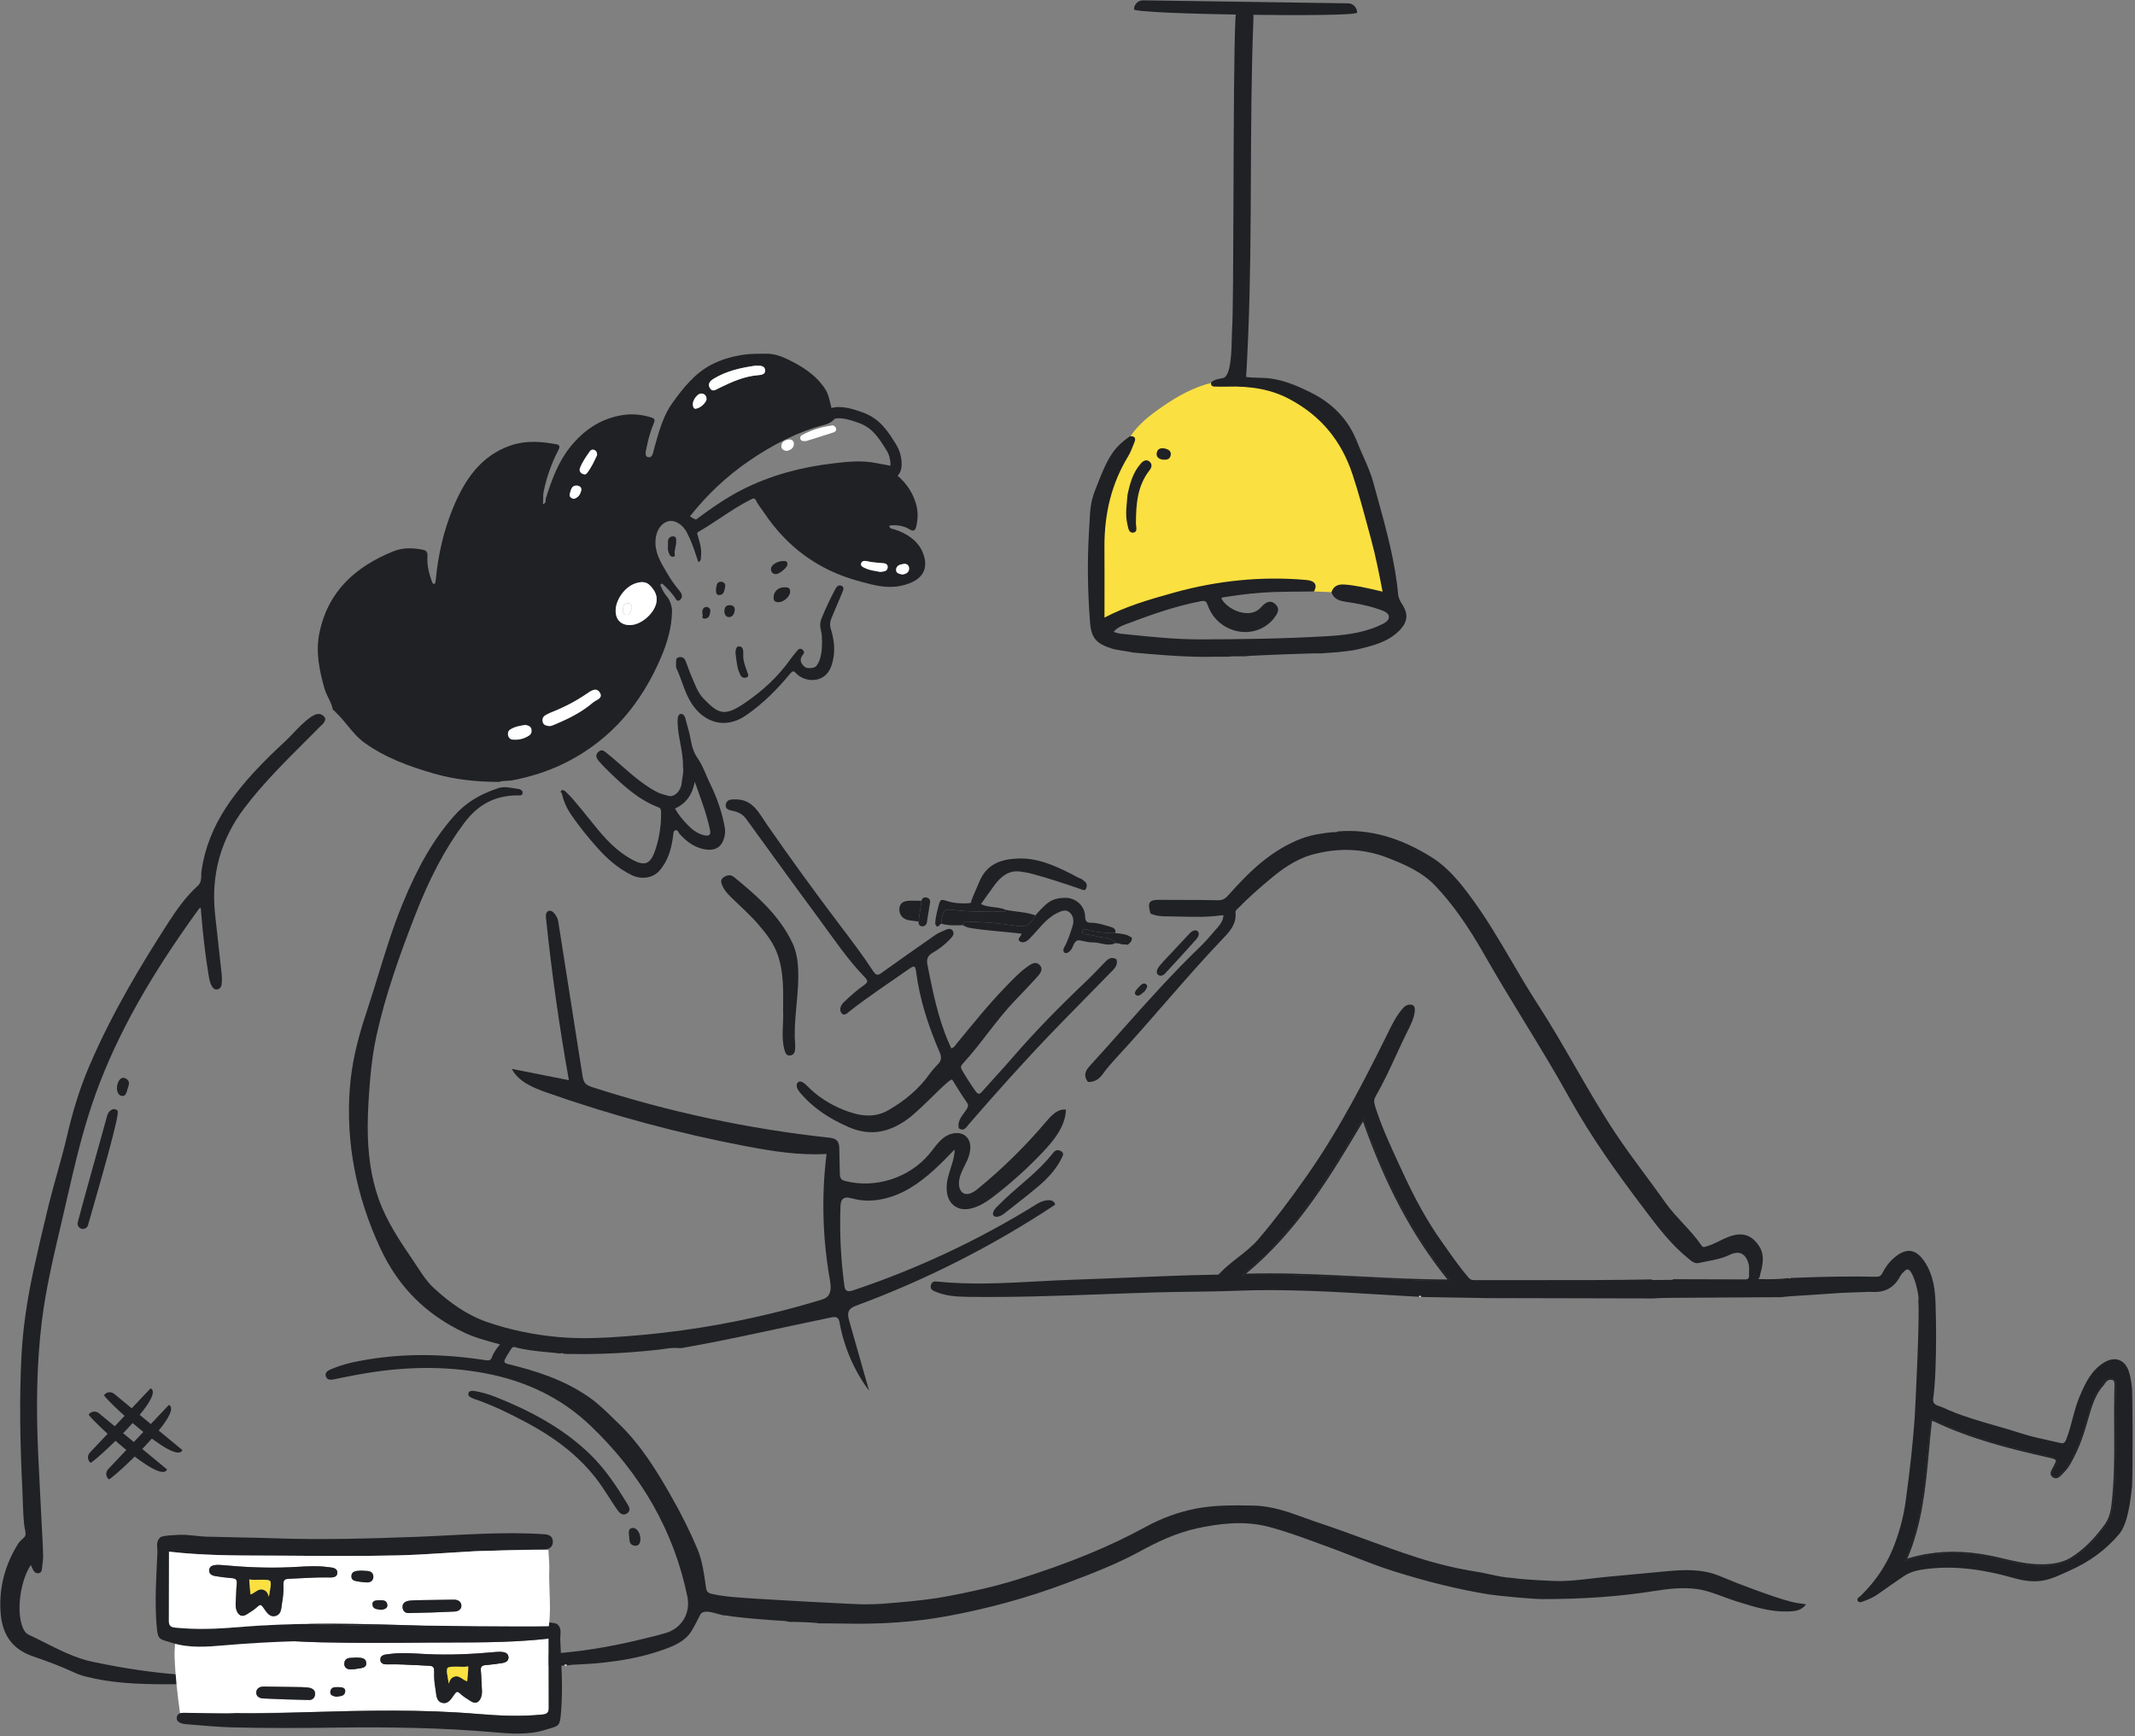 <svg width="514" height="418" viewBox="0 0 514 418" fill="none" xmlns="http://www.w3.org/2000/svg">
<rect x="0" y="0" width="514" height="418" fill="#808080" stroke="none"/>
<g clip-path="url(#clip0_225_78154)">
<path fill-rule="evenodd" clip-rule="evenodd" d="M104.448 186.251C109.539 187.718 114.798 188.258 120.102 188.261C120.732 188.057 121.384 188.028 122.035 187.998C122.532 187.976 123.029 187.953 123.513 187.853C128.103 186.959 132.516 185.522 136.686 183.368C147.339 177.863 154.47 169.19 159.117 158.33C160.644 154.766 161.742 151.052 161.787 147.11C161.802 145.997 161.25 144.371 160.503 143.546C159.914 142.897 159.553 142.134 159.152 141.286C159.112 141.202 159.071 141.116 159.03 141.029C158.868 140.693 159.291 140.381 159.561 140.636C160.653 141.677 161.322 142.328 162.354 143.669C162.4 143.741 162.447 143.822 162.495 143.906C162.79 144.42 163.143 145.034 163.827 144.332C164.406 143.738 164.205 142.994 163.629 142.295C162.687 141.152 161.763 139.964 161.022 138.686C160.814 138.326 160.6 137.968 160.386 137.61C158.973 135.243 157.556 132.87 157.83 129.866C158.034 127.616 159.243 125.855 161.037 125.474C162.501 125.165 164.355 126.287 165.333 128.153C165.858 129.158 166.323 130.199 166.728 131.258C167.081 132.184 167.39 133.125 167.701 134.068L167.701 134.069C167.839 134.489 167.978 134.91 168.12 135.329C168.715 135.084 168.728 134.697 168.741 134.314C168.744 134.219 168.747 134.125 168.759 134.033C168.983 132.258 168.473 130.587 167.97 128.941L167.967 128.93L167.954 128.888C167.805 128.398 167.765 128.265 168.258 127.982C170.037 126.96 171.747 125.826 173.458 124.693L173.458 124.693C175.802 123.139 178.147 121.585 180.669 120.317L180.759 120.271C181.316 119.987 181.701 119.791 182.103 120.665C182.419 121.35 182.878 121.968 183.337 122.586C183.563 122.889 183.788 123.192 183.996 123.503C189.528 131.759 197.067 137.276 206.655 139.886L206.845 139.938L207.243 140.047C210.371 140.903 213.508 141.762 216.879 141.05C222.624 139.838 223.605 136.559 222.138 132.995C221.001 130.223 218.349 128.42 215.358 127.472C215.253 127.439 215.144 127.416 215.035 127.392L215.034 127.392C214.663 127.311 214.293 127.23 214.119 126.803C214.065 126.674 214.149 126.524 214.29 126.512C215.979 126.371 217.563 126.557 218.967 127.451C219.945 128.072 220.35 127.694 220.575 126.788C221.043 124.901 221.046 123.023 220.476 121.142C219.528 118.004 217.614 115.589 215.007 113.672C213.516 113.297 212.822 113.188 212.18 113.087C211.795 113.027 211.429 112.969 210.921 112.859C207.585 112.139 204.243 112.493 200.928 112.877C193.392 113.753 186.117 115.631 179.316 119.084C175.347 121.1 171.726 123.668 168.171 126.329C167.451 126.869 165.678 125.657 165.375 125.42C164.562 124.787 164.442 124.244 165.171 123.323C169.308 118.109 174.096 113.606 179.577 109.847C185.316 105.911 191.424 102.725 198.204 100.964C199.038 100.748 199.695 100.316 200.211 99.641C200.211 99.435 200.214 99.27 200.217 99.128V99.128V99.127V99.127V99.127C200.228 98.579 200.232 98.381 200.013 97.535C199.955 97.311 199.899 97.087 199.844 96.865C199.568 95.747 199.298 94.654 198.678 93.698C196.449 90.263 193.137 88.196 189.567 86.483C187.956 85.709 186.261 85.133 184.419 85.163C184.036 85.17 183.655 85.173 183.274 85.177C181.655 85.191 180.044 85.204 178.407 85.493C175.893 85.937 173.502 86.636 171.27 87.8C167.232 89.909 164.469 93.434 161.889 97.007C159.788 99.915 158.803 103.369 157.824 106.799L157.824 106.799L157.824 106.8L157.824 106.8L157.824 106.801L157.823 106.802L157.823 106.803C157.722 107.158 157.62 107.513 157.518 107.867C157.47 108.031 157.429 108.218 157.386 108.413C157.194 109.283 156.967 110.308 155.982 110.063C155.188 109.865 155.43 108.801 155.634 107.902L155.634 107.902L155.634 107.902C155.672 107.738 155.708 107.579 155.736 107.432C156.105 105.515 156.678 103.655 157.416 101.861C157.773 100.991 157.53 100.739 156.756 100.502C154.479 99.806 152.271 99.566 149.817 99.953C144.465 100.796 140.409 103.712 137.235 107.681C134.385 111.245 132.774 115.622 131.415 120.008C131.373 120.143 131.369 120.293 131.365 120.445C131.355 120.832 131.345 121.224 130.689 121.355C130.765 120.886 130.766 120.425 130.766 119.964V119.964C130.767 119.447 130.767 118.93 130.875 118.403C131.589 114.896 132.768 111.563 134.415 108.398C134.766 107.726 134.85 107.153 134.088 107.003C130.404 106.283 126.669 106.007 123.06 107.219C115.692 109.694 111.807 115.652 109.056 122.321C106.785 127.832 105.459 133.685 104.907 139.667C104.877 139.985 104.814 140.501 104.583 140.576C104.219 140.696 104.063 140.254 103.93 139.876C103.92 139.846 103.909 139.816 103.899 139.787C103.215 137.879 102.777 135.935 102.909 133.898C102.96 133.094 102.738 132.557 101.868 132.377C99.438 131.87 96.978 131.816 94.686 132.746C85.605 136.433 78.939 142.355 76.887 152.444C75.96 157.007 76.878 161.36 78.102 165.725C78.331 166.539 78.698 167.293 79.066 168.044C79.522 168.979 79.977 169.91 80.16 170.951C80.412 171.001 80.553 171.176 80.695 171.353C80.757 171.43 80.82 171.508 80.892 171.575C81.897 172.517 82.766 173.578 83.638 174.64L83.638 174.64C84.886 176.163 86.138 177.689 87.792 178.871C92.856 182.492 98.58 184.559 104.448 186.251ZM151.929 150.494C149.61 150.644 148.173 149.27 148.215 146.948C148.263 144.359 150.414 141.368 152.877 140.504C154.119 140.066 155.424 139.898 156.429 140.912C157.524 142.016 158.343 143.33 158.034 145.028C157.56 147.623 154.536 150.326 151.929 150.494ZM181.791 88.052C178.305 88.559 174.891 89.318 171.837 91.172C171.021 91.667 170.25 92.408 170.925 93.47C171.466 94.322 172.113 93.972 172.752 93.625L172.752 93.625C172.86 93.567 172.969 93.508 173.076 93.455C176.088 91.982 179.13 90.602 182.547 90.329C183.282 90.272 184.293 90.152 184.203 89.123C184.11 88.073 183.144 88.034 182.286 88.049C182.162 88.054 182.038 88.053 181.915 88.053L181.889 88.053L181.791 88.052ZM143.082 108.338C143.535 108.536 143.745 108.89 143.754 109.565C143.721 109.635 143.688 109.706 143.655 109.776L143.601 109.89L143.597 109.9L143.596 109.9C142.969 111.238 142.283 112.699 141.273 113.966C140.982 114.332 140.484 114.251 140.064 113.981C139.56 113.657 139.446 113.171 139.632 112.688C140.191 111.236 141.085 109.969 141.975 108.707L142.041 108.614C142.263 108.302 142.662 108.155 143.082 108.338ZM211.908 137.699C212.02 137.679 212.145 137.666 212.274 137.653C212.892 137.588 213.626 137.511 213.705 136.64C213.794 135.66 212.901 135.605 212.192 135.562C212.137 135.558 212.083 135.555 212.031 135.551C210.942 135.473 209.868 135.38 208.797 135.131C208.224 134.996 207.468 134.954 207.306 135.719C207.185 136.279 207.658 136.497 208.126 136.713L208.127 136.713C208.183 136.738 208.238 136.764 208.293 136.79C209.132 137.2 210.026 137.358 210.988 137.528L210.989 137.528C211.288 137.582 211.595 137.636 211.908 137.699ZM170.1 95.996C170.157 96.815 168.63 98.348 167.406 98.414C167.031 98.411 166.812 97.991 166.8 97.367C166.773 96.269 167.955 94.706 168.849 94.751C169.587 94.787 170.046 95.231 170.1 95.996ZM138.114 120.11C139.164 119.867 139.716 119.057 139.935 118.073C140.097 117.338 139.473 116.933 138.849 116.912C137.728 116.875 137.5 117.728 137.291 118.509C137.251 118.66 137.211 118.808 137.166 118.946C136.986 119.501 137.439 119.957 138.114 120.11ZM218.868 136.934C218.832 137.831 218.121 138.191 217.26 138.338C217.161 138.31 217.056 138.285 216.948 138.26C216.366 138.123 215.725 137.973 215.733 137.213C215.748 136.112 216.747 135.887 217.602 135.77C218.376 135.665 218.895 136.199 218.868 136.934Z" fill="#202124"/>
<path d="M434.814 386.285L434.652 386.483C433.497 387.887 431.937 387.944 430.56 387.995L430.425 388.001C426.357 388.148 422.481 386.942 418.731 385.775L417.96 385.535C416.898 385.205 415.842 384.809 414.819 384.431C412.782 383.669 410.673 382.886 408.468 382.595C405.018 382.139 401.517 382.562 398.544 383.033C389.886 384.413 381.213 385.034 371.244 385.019C368.811 385.016 360.48 384.212 358.719 383.933C351.42 382.769 343.779 380.915 335.361 378.257C332.067 377.219 328.797 375.938 325.632 374.699C323.613 373.907 321.528 373.091 319.458 372.344C318.546 372.017 317.637 371.684 316.728 371.348C312.957 369.965 309.057 368.534 305.124 367.541C299.136 366.029 293.058 366.956 288.432 367.931C283.101 369.056 278.349 371.402 274.407 373.55C268.875 376.562 263.079 378.812 256.62 381.239C247.47 384.671 237.852 387.326 228.024 389.129C220.269 390.551 212.013 391.133 202.779 390.911C201.459 390.878 200.115 390.869 198.816 390.863C198.21 390.86 197.604 390.857 196.998 390.851H196.962L196.929 390.833C196.617 390.689 192.255 390.479 190.059 390.512H190.041L189.027 390.296C183.966 389.999 179.865 389.642 176.142 389.177C175.941 389.153 175.743 389.117 175.545 389.078C175.197 389.015 174.87 388.955 174.54 388.955C174.105 388.955 173.487 388.778 172.776 388.574C171.174 388.115 169.182 387.542 168.537 388.865C168.351 389.246 167.187 391.571 166.482 392.702C164.985 395.111 162.498 396.179 160.074 397.07C152.364 399.902 144.309 400.556 138.156 400.808C137.79 400.823 137.418 400.877 137.058 400.928C136.884 400.952 136.71 400.976 136.536 400.997L136.488 401.003L136.443 400.979C136.263 400.877 136.092 400.889 135.906 401.015L135.87 401.042H135.825C135.078 401.057 134.334 401.06 133.587 401.063C131.733 401.072 129.813 401.081 127.938 401.291L121.608 401.498C118.905 401.642 116.202 401.783 113.496 401.924C107.679 402.23 101.661 402.545 95.745 402.884C91.062 403.151 86.304 403.457 81.702 403.754C68.172 404.627 54.186 405.53 40.38 405.53H39.954C32.691 405.521 26.607 405.197 20.529 403.646C19.593 403.406 18.654 403.067 17.664 402.605C14.637 401.195 11.538 400.046 7.815 398.756C3.123 397.127 0.624 393.8 0.171 388.586C-0.321 382.88 0.966 377.399 3.996 372.299L4.02 372.26C4.182 371.987 4.35 371.705 4.53 371.462C4.878 370.997 5.205 370.712 5.469 370.484C6.075 369.959 6.351 369.719 5.979 368.078C5.664 366.68 5.547 363.245 5.472 360.974C5.448 360.317 5.43 359.744 5.409 359.333C4.767 346.226 4.689 336.185 5.151 326.771C5.472 320.225 6.438 313.328 8.103 305.684C9.135 300.938 10.293 295.958 11.637 290.456C12.279 287.84 13.014 285.2 13.728 282.647C14.562 279.659 15.426 276.572 16.137 273.503C17.583 267.263 19.302 261.842 21.39 256.931C27 243.731 34.239 231.89 40.581 222.047C42.417 219.197 44.691 215.924 47.631 213.26C48.429 212.537 48.438 211.607 48.45 210.707C48.453 210.359 48.456 210.029 48.504 209.708C49.308 204.227 51.285 199.166 54.546 194.237C58.515 188.237 63.633 183.158 68.574 178.562C69.312 177.878 70.02 177.137 70.704 176.42C71.958 175.106 73.254 173.747 74.787 172.67C75.675 172.049 76.41 171.809 77.037 171.935C77.535 172.037 77.949 172.364 78.303 172.931L78.33 172.973L78.327 173.024C78.255 173.828 77.739 174.311 77.238 174.776C77.127 174.881 77.016 174.983 76.908 175.091C75.789 176.222 74.664 177.347 73.536 178.472C68.478 183.518 63.246 188.741 58.836 194.555C53.148 202.061 50.769 210.632 51.768 220.037C52.023 222.431 52.29 224.825 52.56 227.219C52.824 229.598 53.1 232.055 53.358 234.476C53.445 235.316 53.448 236.156 53.361 236.975C53.304 237.527 52.968 238.187 52.203 238.241C51.54 238.289 51.18 237.773 50.937 237.317C50.484 236.471 50.337 235.535 50.196 234.629L50.136 234.248C49.404 229.757 48.84 224.924 48.405 219.476C48.399 219.401 48.399 219.329 48.399 219.251C48.399 218.99 48.399 218.759 48.171 218.546C48.15 218.57 48.126 218.594 48.102 218.618C47.991 218.738 47.871 218.861 47.778 218.993C36.045 235.145 28.218 249.146 23.145 263.051C20.019 271.61 17.949 280.655 15.945 289.4C15.534 291.185 15.126 292.97 14.709 294.752L14.496 295.658C12.762 303.05 10.971 310.694 10.044 318.365C8.88 328.013 8.622 338.387 9.231 351.017C9.402 354.518 9.582 358.019 9.759 361.52C9.861 363.521 9.966 365.522 10.065 367.523C10.095 368.111 10.128 368.702 10.158 369.29C10.251 370.976 10.344 372.719 10.38 374.438C10.398 375.197 10.305 375.968 10.218 376.709C10.182 377 10.149 377.288 10.119 377.576C10.071 378.065 10.005 378.734 9.216 378.803C8.514 378.866 8.148 378.329 7.938 377.918C7.782 377.618 7.638 377.306 7.5 377.003C7.473 376.94 7.443 376.877 7.413 376.814C5.007 380.441 3.975 387.233 5.253 391.259C5.544 392.171 5.973 393.167 6.969 393.632C8.286 394.244 9.609 394.91 10.887 395.555C14.526 397.388 18.288 399.287 22.389 400.142C30.06 401.741 36.834 402.737 43.095 403.19C48.06 403.55 53.097 402.989 57.966 402.452C58.824 402.356 59.679 402.26 60.534 402.17C67.506 401.438 74.733 400.97 82.629 400.745C90.981 400.505 99.468 400.034 107.676 399.578C111.363 399.374 115.176 399.161 118.926 398.972C119.775 398.93 120.624 398.888 121.473 398.849C126.147 398.621 130.98 398.387 135.729 397.931C142.065 397.328 148.575 396.173 155.631 394.403C155.994 394.313 156.357 394.223 156.72 394.133C157.935 393.836 159.192 393.53 160.401 393.149C164.196 391.958 166.287 388.367 165.48 384.413C162.288 368.777 154.395 354.887 142.014 343.13C135.204 336.659 126.627 332.444 116.523 330.596C106.878 328.832 96.858 328.973 85.887 331.025C83.784 331.418 82.038 331.763 80.391 332.111C79.629 332.27 78.72 332.324 78.432 331.331C78.153 330.356 79.137 329.924 79.611 329.717C82.551 328.427 85.644 327.806 88.551 327.329C97.41 325.868 106.683 325.925 116.895 327.5C117.849 327.647 118.2 327.467 118.461 326.699C118.659 326.12 118.998 325.577 119.325 325.067C119.55 324.719 119.814 324.389 120.096 324.041C120.183 323.93 120.276 323.816 120.372 323.696C119.943 323.576 119.517 323.459 119.091 323.342C116.583 322.652 114.213 322.001 111.924 320.927C102.561 316.544 95.898 309.878 91.56 300.548C85.713 287.975 83.244 275.024 84.216 262.049C84.633 256.481 85.899 250.694 88.194 243.836C89.193 240.848 90.135 237.782 91.047 234.818C92.769 229.211 94.551 223.412 96.81 217.877C100.599 208.586 104.436 202.001 109.254 196.523C112.023 193.376 115.326 191.294 119.964 189.767C121.206 189.356 122.43 189.572 123.615 189.779C123.99 189.842 124.377 189.911 124.758 189.956C124.95 189.98 125.424 190.07 125.673 190.4C125.805 190.574 125.85 190.784 125.811 191.024C125.73 191.54 125.25 191.525 124.965 191.513L124.857 191.51C119.376 191.459 115.206 193.556 111.771 198.137C107.193 204.245 103.368 211.478 99.732 220.898C96.291 229.814 92.811 239.432 90.636 249.356C89.925 252.611 89.418 256.133 89.091 260.126C88.806 263.633 88.539 267.395 88.527 271.133C88.506 277.895 89.37 283.643 91.173 288.71C93.123 294.194 96.42 299.039 99.609 303.725C99.924 304.19 100.233 304.658 100.539 305.129C101.661 306.842 102.822 308.612 104.325 310.013C108.072 313.508 112.317 316.592 117.195 318.287C122.655 320.183 128.358 321.35 134.109 321.899C139.83 322.445 145.509 322.145 151.239 321.707C162.927 320.81 174.54 318.962 185.928 316.184C189.801 315.239 193.644 314.189 197.46 313.031C198.06 312.848 198.681 312.653 199.146 312.23C200.235 311.24 200.034 309.509 199.779 308.063C198.018 298.103 197.751 287.879 198.99 277.838C192.498 278.234 186.012 277.202 179.622 275.987C163.353 272.894 147.318 268.574 131.694 263.081C128.394 261.92 124.824 260.462 123.21 257.357C127.794 258.266 132.375 259.172 136.959 260.081C134.646 247.154 132.807 234.143 131.451 221.084C131.4 220.583 131.364 220.025 131.679 219.632C132.612 218.468 134.163 220.376 134.394 221.849C136.335 234.191 138.273 246.536 140.214 258.878C140.322 259.568 140.448 260.294 140.901 260.822C141.348 261.344 142.035 261.578 142.689 261.791C161.118 267.743 180.156 271.805 199.41 273.896C200.181 273.98 201.03 274.1 201.54 274.685C202.011 275.228 202.05 276.011 202.065 276.728C202.107 278.66 202.146 280.589 202.188 282.521C202.197 283.01 202.227 283.547 202.563 283.904C202.809 284.168 203.175 284.279 203.526 284.369C210.753 286.226 218.943 283.586 223.722 277.853C224.91 276.428 225.927 274.808 227.451 273.746C228.972 272.684 231.237 272.363 232.593 273.632C234.156 275.096 233.67 277.685 232.752 279.62C231.834 281.555 230.562 283.547 230.931 285.656C231.039 286.271 231.315 286.895 231.84 287.234C232.935 287.945 234.351 287.102 235.362 286.277C241.365 281.372 246.915 275.915 251.916 269.993C253.152 268.529 254.733 266.882 256.626 267.185C256.497 271.118 253.83 274.466 251.13 277.328C247.329 281.354 243.192 285.065 238.779 288.41C236.091 290.447 232.224 292.346 229.605 290.219C227.766 288.728 227.634 285.947 228.186 283.643C228.735 281.339 229.809 279.125 229.839 276.758C226.524 280.184 223.158 283.649 219.06 286.085C214.962 288.518 209.976 289.838 205.371 288.605C204.561 288.389 203.607 288.122 202.959 288.653C202.434 289.082 202.362 289.844 202.338 290.522C202.11 296.894 202.428 303.287 203.289 309.608C203.34 309.977 203.406 310.379 203.679 310.634C204.111 311.042 204.807 310.88 205.368 310.691C220.92 305.489 235.863 298.46 249.789 289.796C251.217 288.908 253.707 288.404 254.037 290.054C239.13 299.93 223.083 308.084 206.313 314.297C205.59 314.564 204.804 314.879 204.426 315.551C204.003 316.304 204.228 317.24 204.462 318.068C206.052 323.666 207.645 329.264 209.235 334.862C205.674 330.077 203.232 324.467 202.158 318.599C202.068 318.11 201.954 317.564 201.54 317.285C201.138 317.015 200.607 317.102 200.133 317.198C188.232 319.637 176.346 322.436 164.379 324.53C163.614 324.665 162.963 324.524 162.204 324.542C161.046 324.569 159.855 324.824 158.703 324.953C156.396 325.211 154.086 325.427 151.773 325.595C147.12 325.937 142.452 326.09 137.787 326.015L135.84 325.982L135.807 325.967C135.477 325.79 135.195 325.76 134.913 325.877L134.877 325.895L134.835 325.889C133.773 325.754 132.69 325.652 131.64 325.553C129.096 325.31 126.468 325.061 123.939 324.35C123.609 324.257 123.318 324.383 123.123 324.704C122.958 324.974 122.787 325.241 122.616 325.508C122.265 326.054 121.902 326.618 121.611 327.2C121.44 327.539 121.398 327.788 121.479 327.962C121.572 328.166 121.848 328.319 122.325 328.436C128.589 329.96 135.84 332.129 142.122 336.632C144.132 338.075 145.905 339.803 147.618 341.477C148.056 341.906 148.494 342.332 148.935 342.755C154.326 347.918 158.19 354.314 161.388 359.906C163.995 364.46 166.119 368.714 167.883 372.911C169.059 375.704 169.485 378.788 169.899 381.77L169.956 382.175C170.082 383.09 170.301 383.513 171.333 383.759C173.13 384.188 174.972 384.368 176.754 384.545C180.792 384.941 207.828 386.429 208.536 386.285L208.566 386.276L208.578 386.279C211.182 386.294 213.816 386.051 216.36 385.823L216.891 385.775C220.569 385.442 224.505 385.034 228.339 384.299C232.947 383.42 238.986 382.169 244.866 380.327C257.265 376.436 267.078 372.416 275.742 367.673C279.63 365.546 283.698 364.058 287.829 363.248C292.476 362.342 297.222 362.429 301.812 362.51C306.204 362.591 310.266 364.064 314.193 365.486C315.306 365.891 316.455 366.308 317.592 366.686C321.237 367.895 324.9 369.239 328.443 370.538C332.649 372.08 336.996 373.673 341.331 375.053C346.125 376.577 350.865 377.711 355.416 378.419C356.514 378.59 357.615 378.83 358.68 379.064C360.402 379.439 362.184 379.826 363.978 379.928L364.674 380.003C366.705 380.336 373.272 380.63 374.46 380.666C377.394 380.753 380.448 380.39 383.4 380.042C384.696 379.889 386.037 379.73 387.333 379.613C390.036 379.373 392.781 379.112 395.436 378.86C397.422 378.671 399.411 378.485 401.397 378.302C405.303 377.942 409.824 377.708 414.033 379.472C416.943 380.69 419.595 381.731 422.136 382.652L422.691 382.853C425.541 383.885 428.484 384.956 431.451 385.721C432.03 385.868 432.684 385.964 433.377 386.063C433.755 386.117 434.151 386.174 434.559 386.243L434.814 386.285Z" fill="#202124"/>
<path fill-rule="evenodd" clip-rule="evenodd" d="M328.314 269.627L328.206 269.324L328.044 269.6L328.04 269.606C320.274 282.705 312.244 296.251 299.445 306.719L299.1 307.001L299.544 306.986C308.81 306.69 318.097 307.166 327.082 307.627L327.162 307.631C334.224 307.994 341.526 308.369 348.801 308.372H349.116L348.918 308.126C340.389 297.611 333.84 285.38 328.314 269.627ZM506.334 333.206C506.934 332.147 507.654 331.748 508.602 331.952C509.484 332.138 509.415 333.32 509.358 334.268C509.346 334.436 509.337 334.595 509.334 334.742C509.256 337.799 509.274 340.913 509.292 343.925C509.328 350.069 509.364 356.42 508.599 362.648C508.368 364.544 507.81 366.071 506.895 367.325C504.348 370.814 501.723 373.385 498.873 375.188C496.629 376.604 494.004 376.946 491.655 376.946C490.965 376.946 490.302 376.916 489.675 376.877C487.17 376.715 484.692 376.133 482.298 375.569L482.196 375.546C481.196 375.31 480.166 375.067 479.148 374.861C471.882 373.385 465.276 373.652 458.952 375.668L458.637 375.77L458.769 375.467C462.482 366.974 463.297 358.046 464.085 349.41L464.088 349.385C464.307 346.961 464.535 344.453 464.826 341.999L464.841 341.867H464.973C465.027 341.867 465.081 341.861 465.132 341.855L465.146 341.854C465.276 341.842 465.409 341.83 465.531 341.888C474.513 346.202 483.999 348.545 492.942 350.573L493.149 350.618L493.166 350.622C494.423 350.908 494.994 351.037 495.18 351.443C495.369 351.857 495.078 352.403 494.436 353.603L494.361 353.741C493.974 354.461 493.776 354.932 494.31 355.379C494.925 355.895 495.459 355.577 496.116 354.902C496.791 354.209 497.556 353.423 498.084 352.514C500.487 348.374 501.504 344.822 502.401 341.687L502.402 341.681L502.402 341.681C503.344 338.396 504.157 335.557 506.334 333.206ZM509.142 343.935C509.124 340.868 509.107 337.801 509.184 334.736C509.187 334.591 509.197 334.432 509.207 334.265L509.207 334.264C509.261 333.366 509.328 332.259 508.572 332.099C507.594 331.889 506.955 332.405 506.457 333.293C504.293 335.624 503.498 338.402 502.544 341.73C501.653 344.841 500.624 348.433 498.213 352.589C497.691 353.492 496.95 354.26 496.224 355.007C495.699 355.547 495.009 356.159 494.214 355.493C493.549 354.936 493.899 354.285 494.228 353.672L494.283 353.57L494.306 353.526C494.906 352.403 495.203 351.847 495.043 351.503C494.887 351.166 494.293 351.032 493.115 350.767L492.909 350.72C483.519 348.59 474.204 346.22 465.465 342.023C465.378 341.983 465.268 341.994 465.15 342.006C465.092 342.011 465.032 342.017 464.973 342.017C464.684 344.47 464.46 346.933 464.235 349.399C463.435 358.183 462.631 367.003 458.907 375.527C465.861 373.307 472.533 373.364 479.178 374.714C480.229 374.928 481.275 375.174 482.32 375.421C484.754 375.994 487.187 376.568 489.687 376.727C492.831 376.928 496.104 376.76 498.792 375.059C501.954 373.061 504.546 370.286 506.775 367.235C507.774 365.87 508.248 364.286 508.452 362.63C509.214 356.413 509.178 350.175 509.142 343.935ZM328.173 269.675C320.166 283.178 312.126 296.543 299.538 306.836C308.835 306.54 317.991 307.01 327.162 307.482C334.34 307.85 341.527 308.22 348.801 308.222C339.303 296.513 333.03 283.52 328.173 269.675Z" fill="#202124"/>
<path fill-rule="evenodd" clip-rule="evenodd" d="M513.303 334.539C513.195 333.276 513.021 331.788 512.55 330.309C512.088 328.857 511.263 327.873 510.168 327.468C509.073 327.066 507.81 327.279 506.511 328.083C503.556 329.916 502.143 332.793 500.727 336.087C499.95 337.896 499.44 339.816 498.948 341.67L498.942 341.692C498.539 343.206 498.123 344.767 497.565 346.257C497.238 347.127 496.998 347.649 496.149 347.454C495.339 347.268 494.523 347.091 493.707 346.914L493.649 346.901C491.309 346.389 488.894 345.861 486.594 345.114C484.604 344.469 482.562 343.882 480.582 343.313L480.581 343.312L480.504 343.29L480.464 343.279L480.464 343.279C476.27 342.076 471.935 340.833 467.895 338.961C467.655 338.847 467.382 338.754 467.115 338.664C466.155 338.34 465.246 338.031 465.408 336.834C465.69 334.77 465.861 332.544 465.969 329.619C466.152 324.588 466.158 319.362 465.99 314.085C465.888 310.803 465.531 307.341 463.641 304.257C462.504 302.4 461.328 301.404 460.05 301.209C458.79 301.02 457.41 301.602 455.838 302.985C454.812 303.888 453.963 305.01 453.246 306.417C452.919 307.056 452.592 307.407 451.818 307.407H451.764C445.494 307.275 438.75 307.374 431.145 307.707L431.094 307.71L431.055 307.74C430.893 307.875 430.743 307.884 430.566 307.77L430.521 307.74L430.464 307.746C428.139 308.043 425.79 308.025 423.579 307.977C423.372 307.923 423.336 307.872 423.333 307.872C423.336 307.834 423.42 307.742 423.476 307.68L423.495 307.659C423.537 307.614 423.576 307.572 423.612 307.527L423.633 307.5L423.642 307.464C423.663 307.365 423.681 307.263 423.699 307.161C423.741 306.948 423.783 306.729 423.84 306.522C424.425 304.47 424.848 302.103 423.543 300.096C421.725 297.306 419.484 296.583 416.268 297.756C415.446 298.056 414.654 298.446 413.889 298.824L413.867 298.835C412.866 299.326 411.832 299.834 410.721 300.138C410.181 300.288 409.956 300.348 409.638 299.88C408.321 297.942 406.713 296.205 405.159 294.528L405.117 294.483C403.675 292.925 402.186 291.316 400.935 289.545C399.357 287.31 397.704 285.075 396.102 282.912L396.051 282.843L396.05 282.842C393.66 279.612 391.19 276.272 388.929 272.868C385.437 267.609 382.233 262.05 379.137 256.674L379.087 256.588C376.259 251.68 373.337 246.611 370.197 241.776C368.024 238.435 365.974 234.939 363.989 231.556L363.966 231.516L363.959 231.504C360.829 226.17 357.594 220.658 353.817 215.613C351.45 212.451 348.6 208.872 344.751 206.457C337.017 201.603 329.61 199.551 322.107 200.184L322.071 200.19L322.038 200.208C321.762 200.388 321.465 200.43 321.138 200.34L321.111 200.331L321.081 200.334C318.603 200.595 315.978 200.928 313.533 201.831C306.123 204.576 300.657 209.973 295.857 215.397C295.155 216.189 294.516 216.792 293.25 216.759C290.373 216.681 287.451 216.681 284.622 216.681C282.801 216.681 280.917 216.681 279.066 216.66C277.83 216.648 277.194 216.813 276.87 217.239C276.468 217.767 276.609 218.646 276.966 219.897L276.987 219.966L277.053 219.993C278.361 220.557 279.753 220.632 280.818 220.632C281.943 220.632 283.084 220.661 284.196 220.69L284.409 220.695L284.465 220.696H284.465C287.55 220.774 290.74 220.854 293.874 220.401C294.039 220.377 294.21 220.383 294.411 220.392C294.436 220.392 294.461 220.393 294.487 220.393H294.487C294.513 220.394 294.539 220.395 294.567 220.395C294.465 221.385 294.063 222.249 293.313 223.107C292.944 223.527 292.578 223.95 292.212 224.376L292.171 224.423C291.131 225.633 290.055 226.884 288.894 227.997C282.238 234.386 276.016 241.379 269.998 248.143L269.998 248.143L269.97 248.175C267.462 250.995 264.867 253.908 262.278 256.74C261.072 258.06 260.949 259.239 261.888 260.451L261.93 260.508L262.002 260.511C263.412 260.529 264.489 259.971 265.401 258.72C266.343 257.421 267.477 256.068 268.971 254.454C272.856 250.251 276.678 245.865 280.377 241.62L280.379 241.618C285.01 236.302 289.804 230.801 294.765 225.618C296.199 224.115 297.711 222.3 297.444 219.747C297.396 219.285 297.669 219.042 297.987 218.76C298.071 218.685 298.152 218.61 298.23 218.532C300.429 216.282 302.91 214.038 306.276 211.254C308.451 209.457 311.802 206.937 315.777 205.818C322.062 204.045 328.158 204.267 333.897 206.472C338.043 208.068 342.363 209.91 345.588 213.324C349.701 217.677 353.364 222.831 357.462 230.043C360.445 235.293 363.645 240.531 366.741 245.599L366.742 245.6L366.858 245.79L366.899 245.857L366.899 245.857C370.543 251.821 374.311 257.987 377.754 264.21C383.103 273.882 389.442 282.63 395.493 290.643L395.91 291.195C399.021 295.32 402.24 299.586 406.374 302.943C406.449 303.003 406.524 303.066 406.599 303.129C407.265 303.684 408.018 304.311 408.927 304.104C409.602 303.948 410.295 303.816 410.964 303.69L410.989 303.685C412.766 303.348 414.602 302.999 416.319 302.166C417.489 301.599 418.476 301.488 419.256 301.842C420.045 302.202 420.624 303.036 420.975 304.32C421.125 304.881 421.11 305.481 421.089 306.12C421.08 306.432 421.071 306.756 421.083 307.071C421.101 307.437 421.041 307.677 420.897 307.827C420.744 307.983 420.477 308.055 420.06 308.052C415.747 308.022 411.363 308.016 407.116 308.01H407.115L407.007 308.01L402.711 308.007V308.157L397.752 308.199L397.749 308.049C388.18 308.242 378.45 308.229 369.033 308.217L368.685 308.217C364.131 308.208 359.421 308.202 354.789 308.217H354.78C354.177 308.217 353.859 307.971 353.418 307.458C351.498 305.217 349.776 302.766 348.111 300.396C347.724 299.844 347.337 299.292 346.944 298.743C343.746 294.237 340.8 288.981 337.677 282.201L336.777 280.257L336.767 280.235L336.766 280.235C334.673 275.721 332.505 271.048 331.011 266.19C330.738 265.302 330.783 264.669 331.164 264.006C333.025 260.783 334.607 257.354 336.137 254.037L336.156 253.995C337.02 252.12 337.917 250.179 338.85 248.298L338.994 248.013L339.006 247.988L339.006 247.988C339.623 246.748 340.262 245.465 340.521 244.029L340.521 244.027C340.623 243.466 340.835 242.301 340.056 241.992C339.474 241.761 338.574 241.869 337.872 242.631C336.246 244.407 335.196 246.546 334.182 248.613L333.888 249.207C328.68 259.74 322.467 271.917 314.625 283.101C310.371 289.164 306.684 293.994 303.021 298.293C301.551 300.018 299.751 301.428 298.011 302.79L297.973 302.82C296.425 304.034 294.826 305.289 293.46 306.768C293.298 306.942 293.094 306.933 292.86 306.918C292.788 306.912 292.713 306.909 292.641 306.909C285.594 307.026 278.433 307.326 271.509 307.617L270.676 307.652C266.661 307.818 262.53 307.989 258.465 308.121C255.541 308.216 252.572 308.375 249.696 308.529L249.579 308.535C241.77 308.958 233.691 309.393 225.738 308.58L225.657 308.571C225.129 308.514 224.406 308.436 224.133 309.366C223.824 310.408 224.554 310.721 225.141 310.973L225.144 310.974C227.601 312.021 230.169 312.201 232.575 312.24C243.658 312.414 254.911 312.002 265.799 311.604L265.884 311.601L266.178 311.59L266.178 311.59C270.167 311.444 274.284 311.292 278.334 311.175C281.042 311.096 283.792 311.06 286.46 311.025L286.668 311.022L286.828 311.02H286.828C290.328 310.976 293.943 310.93 297.501 310.785C309.3 310.302 321.264 311.025 332.836 311.724L332.844 311.724C335.691 311.898 338.637 312.075 341.535 312.231L341.583 312.234L341.625 312.207C341.799 312.096 341.946 312.105 342.102 312.24L342.144 312.276L358.395 312.558C358.956 312.579 361.246 312.57 362.794 312.563H362.794L363.306 312.561L363.51 312.56C363.847 312.557 364.089 312.555 364.182 312.558C368.529 312.567 372.876 312.577 377.223 312.587C381.57 312.596 385.917 312.606 390.264 312.615L398.106 312.633C399.201 312.516 401.811 312.492 402.6 312.486C409.839 312.438 417.078 312.396 424.317 312.354L428.841 312.327L428.88 312.321C429.27 312.21 433.11 311.964 436.821 311.73C439.224 311.577 441.705 311.418 443.325 311.292C443.515 311.278 444.606 311.239 445.806 311.197L446.004 311.19C447.378 311.145 448.935 311.091 449.664 311.055L449.712 311.043C449.791 311.011 450.065 311.027 450.353 311.045L450.369 311.046L450.371 311.046C451.873 311.136 455.38 311.347 457.491 307.245C457.701 306.84 458.043 306.495 458.388 306.147C458.751 305.781 459.036 305.625 459.288 305.649C459.543 305.676 459.801 305.898 460.074 306.324C461.34 308.301 462.117 312.75 461.841 313.122L461.802 313.173L461.814 313.233C462.258 315.954 461.088 339.516 460.959 341.352C460.539 347.373 459.846 353.79 458.775 361.551C458.235 365.445 457.173 369.324 455.619 373.083C453.918 377.187 451.347 380.931 447.975 384.216C447.915 384.276 447.83 384.339 447.741 384.405L447.729 384.414C447.552 384.543 447.369 384.678 447.261 384.849C447.12 385.071 447.135 385.308 447.306 385.539C447.429 385.707 447.6 385.764 447.792 385.764C448.062 385.764 448.371 385.647 448.644 385.542C448.671 385.532 448.697 385.522 448.723 385.512L448.724 385.512C448.749 385.502 448.775 385.492 448.8 385.482C448.812 385.478 448.824 385.474 448.836 385.47C450.183 384.981 451.179 384.486 452.064 383.862C454.095 382.428 456.198 380.946 458.349 379.497C459.987 378.393 461.856 378.024 463.467 377.811C469.872 376.956 476.682 377.64 484.893 379.971C487.605 380.742 489.939 380.922 492.021 380.529C493.833 380.186 495.473 379.435 497.06 378.709L497.082 378.699C497.472 378.519 497.862 378.339 498.255 378.168C503.043 376.056 507.057 373.098 510.186 369.372C512.228 366.944 512.858 361.55 513.129 359.225L513.132 359.202C513.183 358.752 513.234 358.329 513.243 358.284L513.276 358.245L513.279 358.194C513.522 352.698 513.393 335.595 513.303 334.539ZM509.292 343.926C509.328 350.07 509.364 356.421 508.599 362.649C508.368 364.545 507.81 366.072 506.895 367.326C504.348 370.815 501.723 373.386 498.873 375.189C496.629 376.605 494.004 376.947 491.655 376.947C490.965 376.947 490.302 376.917 489.675 376.878C487.17 376.716 484.692 376.134 482.298 375.57L482.196 375.546C481.196 375.31 480.166 375.068 479.148 374.862C471.882 373.386 465.276 373.653 458.952 375.669L458.637 375.771L458.769 375.468C462.482 366.974 463.297 358.046 464.086 349.411L464.088 349.386C464.307 346.962 464.535 344.454 464.826 342L464.841 341.868H464.973C465.027 341.868 465.081 341.862 465.132 341.856L465.146 341.855C465.277 341.843 465.409 341.831 465.531 341.889C474.513 346.203 483.999 348.546 492.942 350.574L493.149 350.619L493.167 350.623L493.167 350.623C494.423 350.908 494.995 351.038 495.18 351.444C495.369 351.858 495.078 352.404 494.436 353.604L494.361 353.742C493.974 354.462 493.776 354.933 494.31 355.38C494.925 355.896 495.459 355.578 496.116 354.903C496.791 354.21 497.556 353.424 498.084 352.515C500.487 348.375 501.504 344.823 502.401 341.688L502.403 341.682C503.344 338.397 504.157 335.558 506.334 333.207C506.934 332.148 507.654 331.749 508.602 331.953C509.484 332.139 509.415 333.321 509.358 334.269C509.346 334.437 509.337 334.596 509.334 334.743C509.256 337.8 509.274 340.914 509.292 343.926ZM327.081 307.628L327.162 307.632C334.224 307.995 341.526 308.37 348.801 308.373H349.116L348.918 308.127C340.389 297.612 333.84 285.381 328.314 269.628L328.206 269.325L328.044 269.601L328.04 269.607C320.274 282.706 312.244 296.252 299.445 306.72L299.1 307.002L299.544 306.987C308.81 306.691 318.097 307.167 327.081 307.628Z" fill="#202124"/>
<path fill-rule="evenodd" clip-rule="evenodd" d="M328.314 269.627C333.84 285.38 340.389 297.611 348.918 308.126L349.116 308.372H348.801C341.526 308.369 334.224 307.994 327.162 307.631L327.082 307.627C318.097 307.166 308.81 306.69 299.544 306.986L299.1 307.001L299.445 306.719C312.244 296.251 320.274 282.705 328.04 269.606L328.044 269.6L328.206 269.324L328.314 269.627ZM327.039 307.324L327.177 307.331L327.185 307.332L327.186 307.332C334.14 307.688 341.325 308.057 348.486 308.069C340.086 297.653 333.612 285.548 328.137 270.029C320.478 282.95 312.528 296.282 299.973 306.674C301.83 306.62 303.687 306.593 305.541 306.593C312.789 306.593 320.005 306.963 327.039 307.324ZM508.602 331.952C507.654 331.748 506.934 332.147 506.334 333.206C504.157 335.557 503.344 338.396 502.402 341.681L502.402 341.681L502.401 341.687C501.504 344.822 500.487 348.374 498.084 352.514C497.556 353.423 496.791 354.209 496.116 354.902C495.459 355.577 494.925 355.895 494.31 355.379C493.776 354.932 493.974 354.461 494.361 353.741L494.436 353.603C495.078 352.403 495.369 351.857 495.18 351.443C494.994 351.037 494.423 350.908 493.166 350.622L493.149 350.618L492.942 350.573C483.999 348.545 474.513 346.202 465.531 341.888C465.409 341.83 465.276 341.842 465.146 341.854L465.132 341.855C465.081 341.861 465.027 341.867 464.973 341.867H464.841L464.826 341.999C464.535 344.453 464.307 346.961 464.088 349.385L464.085 349.41C463.297 358.046 462.482 366.974 458.769 375.467L458.637 375.77L458.952 375.668C465.276 373.652 471.882 373.385 479.148 374.861C480.166 375.067 481.196 375.31 482.196 375.546L482.298 375.569C484.692 376.133 487.17 376.715 489.675 376.877C490.302 376.916 490.965 376.946 491.655 376.946C494.004 376.946 496.629 376.604 498.873 375.188C501.723 373.385 504.348 370.814 506.895 367.325C507.81 366.071 508.368 364.544 508.599 362.648C509.364 356.42 509.328 350.069 509.292 343.925C509.274 340.913 509.256 337.799 509.334 334.742C509.337 334.595 509.346 334.436 509.358 334.268C509.415 333.32 509.484 332.138 508.602 331.952ZM482.367 375.275C484.749 375.839 487.212 376.418 489.696 376.577C492.408 376.751 495.882 376.721 498.711 374.933C501.531 373.151 504.129 370.604 506.655 367.148C507.537 365.936 508.077 364.454 508.302 362.612C509.064 356.402 509.028 350.06 508.992 343.925C508.974 340.913 508.956 337.796 509.034 334.733C509.036 334.63 509.042 334.517 509.049 334.4C509.052 334.351 509.055 334.301 509.058 334.25C509.109 333.416 509.169 332.378 508.539 332.243C507.726 332.072 507.123 332.417 506.589 333.368L506.568 333.395C504.429 335.699 503.622 338.513 502.689 341.771L502.688 341.774C501.785 344.923 500.762 348.493 498.342 352.664C497.807 353.592 497.042 354.381 496.362 355.081L496.332 355.112L496.328 355.116C495.915 355.538 495.069 356.403 494.118 355.61C493.357 354.972 493.765 354.215 494.095 353.603L494.097 353.6L494.172 353.459C494.73 352.418 495.036 351.845 494.907 351.569C494.784 351.298 494.189 351.163 493.106 350.917L493.083 350.912L492.876 350.864C483.915 348.833 474.411 346.487 465.399 342.158C465.354 342.136 465.27 342.145 465.184 342.153L465.162 342.155C465.153 342.155 465.144 342.156 465.135 342.157C465.126 342.157 465.117 342.158 465.108 342.158C464.826 344.57 464.601 347.03 464.385 349.412C463.605 357.974 462.798 366.83 459.174 375.284C462.753 374.177 466.422 373.625 470.25 373.625C473.136 373.625 476.112 373.94 479.208 374.567C480.252 374.777 481.305 375.025 482.324 375.265L482.367 375.275Z" fill="#202124"/>
<path d="M272.064 105.197C274.002 102.167 276.804 100.019 279.684 98.018C283.383 95.447 287.292 93.236 291.735 92.156C291.594 92.789 291.999 92.924 292.485 92.933C293.418 92.951 294.354 92.975 295.284 92.942C300.615 92.768 305.748 93.41 310.56 95.984C318.111 100.025 323.091 106.091 325.773 114.218C327.465 119.339 328.803 124.55 330.216 129.743C331.362 133.961 332.196 138.251 333.042 142.643C329.847 141.923 326.823 141.125 323.691 140.882C322.263 140.771 321.198 141.161 320.703 142.607C319.221 142.49 317.619 142.493 316.137 142.373C316.908 140.912 316.425 139.958 314.379 139.778C303.627 138.833 293.052 139.949 282.687 142.826C276.891 144.434 271.083 146.108 265.752 148.949C265.752 143.171 265.782 137.504 265.743 131.834C265.689 123.959 267.351 116.555 271.482 109.766C272.13 108.701 272.535 107.483 273.006 106.316C273.372 105.416 272.913 105.122 272.064 105.197Z" fill="#FAE041"/>
<path d="M336.759 151.952C335.427 153.263 333.888 154.133 332.262 154.778C330.636 155.423 328.923 155.843 327.237 156.254L327.096 156.29C326.958 156.323 326.817 156.35 326.679 156.377C326.601 156.392 326.523 156.407 326.445 156.422C326.322 156.449 326.196 156.479 326.07 156.506L325.758 156.572C325.404 156.605 324.306 156.749 324.084 156.794C323.622 156.836 322.299 156.983 322.077 157.022C321.927 157.031 321.543 157.061 321.063 157.1C320.001 157.184 318.546 157.298 318.099 157.319L318.057 157.322L318.036 157.313C317.229 157.202 300.408 157.847 299.85 158.009L299.826 158.021L299.802 158.018C299.532 158.024 299.13 158.024 298.689 158.021C297.72 158.018 296.097 158.012 295.881 158.105L295.821 158.117L292.536 158.114C291.783 158.147 290.979 158.159 290.142 158.159C284.469 158.162 277.278 157.517 273.963 157.22C273.444 157.172 273.012 157.133 272.682 157.106L272.643 157.097C272.412 157.013 271.59 156.884 270.72 156.749C269.619 156.575 268.371 156.38 267.78 156.194C263.763 154.916 262.707 153.611 262.401 149.543C261.843 142.094 261.759 135.215 262.146 128.513C262.2 127.628 262.242 126.845 262.278 126.137C262.461 122.633 262.545 121.031 263.556 118.268C263.778 117.719 263.991 117.173 264.204 116.627C265.176 114.137 266.181 111.56 267.702 109.244C268.92 107.393 270.546 106.097 271.977 105.074L272.01 105.05L272.052 105.047C272.598 104.999 272.97 105.101 273.156 105.353C273.33 105.587 273.327 105.932 273.15 106.376C273.039 106.649 272.931 106.922 272.826 107.195C272.478 108.092 272.118 109.019 271.611 109.847C267.705 116.261 265.836 123.455 265.893 131.837C265.92 135.782 265.914 139.814 265.908 143.714C265.905 145.37 265.902 147.032 265.902 148.703C271.017 146.015 276.516 144.386 282.648 142.685C293.256 139.742 303.936 138.713 314.394 139.634C315.573 139.736 316.29 140.051 316.584 140.591C316.827 141.035 316.761 141.617 316.386 142.325L316.347 142.403H316.257C315.24 142.418 314.226 142.427 313.212 142.439C311.073 142.457 308.859 142.481 306.687 142.544C303.093 142.658 299.187 143.063 294.738 143.783C294.453 143.828 294.126 143.882 294.078 143.993C294.06 144.041 294.06 144.173 294.294 144.518C295.446 146.201 297.834 147.509 299.973 147.626C301.479 147.71 302.754 147.203 303.648 146.159C304.35 145.34 305.046 144.914 305.715 144.896C306.231 144.875 306.699 145.106 307.134 145.559C308.295 146.765 307.419 147.917 306.717 148.841C306.654 148.925 306.591 149.009 306.528 149.09C306.477 149.159 306.417 149.225 306.357 149.288L306.297 149.348C304.191 151.64 301.065 152.627 297.933 151.985C294.588 151.304 291.909 148.964 290.763 145.73C290.436 144.8 290.181 144.557 289.119 144.755C282.783 145.958 276.645 148.181 270.9 150.356C269.916 150.728 268.896 151.172 268.101 152.144C268.269 152.192 268.428 152.243 268.581 152.288C269.004 152.42 269.367 152.534 269.739 152.573L271.29 152.732C277.086 153.338 283.086 153.959 289.002 153.947C297.321 153.932 308.274 153.833 319.209 153.194C323.145 152.966 327.69 152.567 331.872 150.701L332.004 150.641C333.063 150.173 334.377 149.591 334.38 148.562C334.38 147.521 333.075 147.074 332.025 146.717L331.785 146.636C329.133 145.724 326.328 145.235 323.931 144.881C322.308 144.641 321.114 144.173 320.559 142.661L320.541 142.61L320.559 142.559C321.03 141.185 322.029 140.606 323.703 140.738C326.301 140.936 328.791 141.512 331.425 142.121C331.896 142.229 332.373 142.34 332.853 142.448C332.052 138.299 331.221 134.012 330.072 129.782C329.826 128.879 329.583 127.976 329.34 127.07C328.203 122.852 327.027 118.493 325.632 114.266C322.923 106.055 317.97 100.121 310.491 96.116C306.258 93.854 301.428 92.894 295.29 93.092C294.357 93.122 293.409 93.101 292.491 93.08C292.23 93.077 291.876 93.041 291.687 92.798C291.558 92.636 291.525 92.408 291.588 92.123L291.6 92.075L291.636 92.042C292.287 91.454 292.893 91.337 293.733 91.172C293.958 91.13 294.201 91.082 294.471 91.022C296.391 90.587 296.508 84.2 296.562 81.128C296.577 80.321 296.589 79.682 296.622 79.295C296.85 76.619 296.901 62.507 296.958 47.564C297.018 30.614 297.087 11.399 297.426 4.676C297.462 3.962 297.501 3.152 297.837 2.432C298.143 1.772 298.827 1.109 299.667 1.109H299.694C300.582 1.127 301.251 1.862 301.521 2.585C301.809 3.353 301.776 4.193 301.746 4.931C301.266 17.33 301.209 29.948 301.152 42.152C301.095 54.776 301.035 67.832 300.507 80.657C300.441 82.385 300.096 89.993 300 90.644C300 90.671 299.997 90.734 300 90.77H300.063L300.081 90.767L300.099 90.77C301.071 90.914 302.07 90.938 303.036 90.959C303.957 90.98 304.911 91.001 305.85 91.127C309.435 91.604 312.684 93.089 315.447 94.439C318.468 95.921 320.988 97.823 322.944 100.091C324.57 101.975 325.824 104.078 326.775 106.514C327.219 107.657 327.729 108.8 328.218 109.907C329.121 111.938 330.051 114.035 330.642 116.225C330.975 117.452 331.314 118.679 331.653 119.906C333.726 127.406 335.871 135.164 336.6 143.108C336.666 143.822 336.963 144.569 337.509 145.394C339.147 147.869 338.922 149.831 336.759 151.952Z" fill="#202124"/>
<path d="M273 2.246C273.018 1.031 274.017 0.062 275.229 0.08L324.552 0.803C325.767 0.821 326.736 1.82 326.718 3.032C326.703 4.247 272.982 3.461 273 2.246Z" fill="#202124"/>
<path d="M271.455 119.114C272.049 116.309 272.793 113.681 274.689 111.56C275.253 110.93 276.015 110.498 276.78 111.173C277.452 111.764 277.284 112.553 276.774 113.198C273.759 117.011 273.495 121.517 273.474 126.095C273.471 126.869 273.984 128.075 272.844 128.231C271.728 128.384 271.632 127.121 271.428 126.293C270.831 123.869 271.278 121.439 271.455 119.114Z" fill="#202124"/>
<path d="M279.861 110.662C278.853 110.479 278.301 109.915 278.487 109.006C278.697 107.983 279.54 107.8 280.458 107.998C281.373 108.196 282.081 108.685 281.823 109.72C281.565 110.776 280.626 110.698 279.861 110.662Z" fill="#202124"/>
<path d="M268.803 230.985C269.238 232.494 268.149 233.355 267.306 234.225C262.641 239.046 257.889 243.783 253.239 248.619C246.342 255.798 239.718 263.223 233.199 270.744C232.593 271.443 232.068 272.535 230.829 271.641C230.409 269.724 231.801 268.518 232.674 267.147C233.118 266.448 233.223 266.067 232.698 265.335C231.477 263.628 230.418 261.804 229.293 260.028C228.972 259.05 222.354 266.565 218.766 269.253C214.308 272.595 209.655 273.708 204.3 271.368C199.773 269.391 195.756 266.838 192.576 263.025C191.94 262.263 191.433 261.228 192.132 260.58C192.693 260.061 193.65 260.778 194.238 261.381C196.743 263.952 199.713 265.866 203.004 267.192C206.514 268.608 210.231 269.361 213.735 267.381C217.749 265.113 221.283 262.191 223.968 258.348C224.529 257.544 225.255 256.851 225.918 256.119C226.668 255.297 226.695 254.46 226.251 253.434C223.581 247.23 221.448 240.858 220.578 234.123C220.368 232.506 220.146 232.383 218.772 233.349C214.053 236.67 209.214 239.817 204.672 243.387C204.078 243.852 203.253 244.788 202.593 243.93C202.002 243.159 202.329 242.091 203.151 241.305C204.735 239.784 206.379 238.332 208.176 237.075C209.001 236.499 208.908 236.028 208.296 235.398C204.075 231.072 200.739 226.041 197.163 221.211C191.256 213.234 185.463 205.17 179.616 197.148C178.842 196.086 177.747 195.495 176.484 195.255C175.464 195.063 174.417 194.778 174.771 193.518C175.098 192.354 176.313 192.465 177.294 192.48C181.302 192.54 182.76 195.834 184.599 198.48C190.257 206.628 196.077 214.656 202.065 222.564C204.834 226.224 207.633 229.878 210.141 233.718C211.011 235.05 211.407 234.843 212.391 234.135C216.624 231.102 220.884 228.102 225.159 225.126C225.813 224.67 226.581 224.367 227.316 224.037C228.021 223.722 228.876 223.32 229.395 224.139C229.884 224.916 229.224 225.588 228.696 226.149C227.478 227.439 226.062 228.522 224.544 229.398C223.278 230.127 223.02 230.988 223.287 232.335C224.571 238.755 225.816 245.178 228.48 251.217C228.651 251.607 228.825 251.997 229.005 252.405C229.761 252.252 230.007 251.64 230.367 251.205C234.204 246.585 237.936 241.878 242.136 237.57C243.714 235.95 245.253 234.291 247.077 232.941C248.046 232.224 249.285 231.273 250.308 232.362C251.361 233.484 250.245 234.612 249.45 235.494C247.827 237.294 246.147 239.043 244.464 240.789C239.826 245.601 236.244 251.283 231.72 256.185C231.264 256.68 231.27 257.079 231.588 257.628C232.614 259.389 233.7 261.105 234.891 262.761C235.503 263.613 235.878 263.466 236.49 262.77C238.854 260.079 241.317 257.475 243.654 254.763C249.204 248.328 255.153 242.286 261.312 236.439C262.95 234.885 264.492 233.232 266.064 231.609C266.847 230.802 267.678 230.277 268.803 230.985Z" fill="#202124"/>
<path d="M215.004 113.681C212.862 113.162 212.277 113.159 210.918 112.868C207.582 112.148 204.24 112.502 200.925 112.886C193.389 113.762 186.114 115.64 179.313 119.093C175.344 121.109 171.723 123.677 168.168 126.338C167.448 126.878 165.675 125.663 165.372 125.429C164.559 124.796 164.439 124.253 165.168 123.332C169.302 118.118 174.093 113.612 179.574 109.856C185.313 105.92 191.421 102.734 198.201 100.973C199.035 100.757 199.692 100.325 200.208 99.65C202.335 98.849 205.23 99.866 207.111 100.523C210.924 101.852 212.673 104.597 214.731 107.972C215.823 109.766 216.159 113.003 215.004 113.681Z" stroke="#202124" stroke-width="2.7"/>
<path fill-rule="evenodd" clip-rule="evenodd" d="M163.768 178.867C164.115 180.724 164.471 182.634 164.436 184.737C164.587 185.433 164.451 186.276 164.307 187.171C164.236 187.614 164.163 188.071 164.121 188.529C163.938 190.446 162.363 192.003 160.968 191.631C160.876 191.606 160.783 191.582 160.69 191.557C159.785 191.319 158.86 191.076 157.995 190.611C154.867 188.932 152.233 186.626 149.6 184.321C148.435 183.301 147.271 182.282 146.064 181.317C146.03 181.29 145.997 181.263 145.964 181.236C145.369 180.755 144.86 180.343 144.093 181.005C143.235 181.746 143.571 182.52 144.099 183.162C144.903 184.137 145.812 185.031 146.721 185.913C150.219 189.306 153.807 192.582 158.466 194.358C159.111 194.604 159.156 195.03 159.159 195.633C159.174 198.324 158.856 200.973 158.109 203.547C156.738 208.269 155.436 209.034 151.083 206.331C147.318 203.993 144.607 200.609 141.899 197.227C141.329 196.516 140.76 195.806 140.181 195.105C140.024 194.914 139.867 194.724 139.71 194.533C138.588 193.167 137.468 191.804 136.167 190.596C135.846 190.299 135.489 190.107 135.156 190.326C134.878 190.509 135.011 190.697 135.145 190.887C135.209 190.978 135.274 191.069 135.294 191.16C135.675 192.861 136.344 194.433 137.319 195.885C139.272 198.795 141.48 201.504 143.805 204.114C146.184 206.79 148.854 209.136 152.109 210.717C154.293 211.779 157.098 211.503 158.715 209.688C160.884 207.252 161.658 204.294 162.063 201.183C162.075 201.093 162.082 201 162.089 200.906C162.122 200.484 162.156 200.052 162.573 199.92C163.003 199.781 163.183 200.097 163.364 200.416C163.436 200.544 163.509 200.673 163.599 200.772C165.15 202.491 166.923 203.868 169.239 204.417C171.519 204.957 173.226 204.345 174.009 202.626C174.519 201.507 174.69 200.325 174.468 199.104C173.808 195.495 172.608 192.066 170.994 188.775C170.654 188.08 170.346 187.364 170.038 186.649C169.431 185.24 168.826 183.833 167.976 182.592C167.043 181.23 166.608 179.907 166.341 178.35C166.114 177.016 165.75 175.705 165.387 174.395C165.238 173.857 165.089 173.318 164.949 172.779C164.82 172.272 164.382 171.885 163.974 171.885C163.47 171.885 163.203 172.452 163.164 172.935C163.101 173.745 163.146 174.558 163.224 175.38C163.334 176.545 163.549 177.695 163.768 178.867ZM165.45 198.519C164.352 197.367 163.311 196.161 162.516 194.685C165.111 193.482 166.638 191.46 167.271 188.253C167.457 188.771 167.641 189.282 167.823 189.788C169.085 193.284 170.249 196.511 170.946 199.89C171.183 201.042 170.661 201.372 169.572 201.123C167.886 200.736 166.602 199.731 165.45 198.519Z" fill="#202124"/>
<path d="M197.901 154.359C197.895 153.948 197.877 153.534 197.859 153.123C197.823 152.379 197.571 151.668 197.487 150.93C197.403 150.198 197.544 149.484 197.823 148.806C198.801 146.409 199.911 144.084 201.12 141.798C201.459 141.156 201.924 140.808 202.521 141.015C203.256 141.273 203.1 141.906 202.836 142.518C201.945 144.585 201.102 146.67 200.214 148.737C199.845 149.601 199.707 150.399 200.007 151.374C200.925 154.329 201.216 157.299 200.151 160.344C198.657 164.613 193.971 164.364 191.808 162.261C191.205 161.676 191.016 161.247 190.185 162.255C187.083 166.008 183.63 169.467 179.607 172.236C174.516 175.74 169.44 173.892 166.536 169.431C164.817 166.788 164.175 163.716 162.858 160.92C162.684 160.551 162.786 160.053 162.771 159.615C162.756 159.069 162.672 158.46 163.374 158.265C164.109 158.061 164.709 158.37 164.997 159.036C165.534 160.287 165.936 161.595 166.479 162.843C167.292 164.715 167.958 166.743 169.377 168.213C173.013 171.981 174.468 172.563 179.316 169.263C183.537 166.389 187.308 162.951 190.29 158.733C190.788 158.031 191.343 157.371 191.892 156.705C192.225 156.303 192.63 155.997 193.155 156.384C193.551 156.678 193.725 157.122 193.38 157.527C192.321 158.769 192.756 159.84 193.866 160.659C194.322 160.995 196.044 160.956 196.521 160.365C197.211 159.51 197.52 158.451 197.703 157.389C197.874 156.384 197.916 155.373 197.901 154.359Z" fill="#202124"/>
<path d="M188.532 243.425C188.547 238.88 188.766 234.335 187.242 229.91C186.252 227.033 184.416 224.729 182.508 222.515C180.573 220.271 178.329 218.297 176.202 216.221C175.335 215.375 174.495 214.532 173.979 213.404C173.628 212.636 173.328 211.862 174.147 211.271C174.912 210.719 175.863 210.485 176.661 211.136C182.229 215.672 187.632 220.403 190.779 227.048C191.718 229.028 192.075 231.299 192.162 233.531C192.375 238.856 191.277 244.118 191.328 249.437C191.337 250.403 191.49 251.372 191.442 252.335C191.406 253.067 191.304 253.913 190.359 254.111C189.294 254.333 189.051 253.433 188.859 252.752C187.998 249.677 188.691 246.533 188.532 243.425Z" fill="#202124"/>
<path d="M226.569 222.385C226.101 222.694 225.654 223.807 225.141 222.421C225.228 220.705 225.702 219.064 226.131 217.417C226.452 216.808 226.476 216.442 227.586 216.823C229.401 217.447 231.462 217.636 233.466 217.444C233.97 217.396 233.784 217.015 233.892 216.742C234.504 215.218 235.173 213.721 235.815 212.209C237.552 208.126 240.837 206.872 245.037 206.71C249.777 206.53 253.809 208.363 257.847 210.385C258.615 210.769 259.341 211.255 260.139 211.543C260.592 211.705 260.856 212.023 261.189 212.284C261.762 212.731 261.696 213.433 261.474 213.937C261.177 214.618 260.505 214.189 260.061 214.039C256.227 212.728 252.387 211.441 248.475 210.388C247.539 210.136 246.57 209.971 245.607 209.848C242.772 209.485 240.945 211.087 239.403 213.151C238.296 214.633 237.252 216.16 236.166 217.687C238.071 218.62 240.255 218.224 242.151 219.07C241.902 219.724 241.326 219.502 240.876 219.502C237.363 219.508 233.85 219.574 230.346 219.166C227.079 218.794 227.073 218.848 226.569 222.385Z" fill="#202124"/>
<path d="M249.285 220.394C250.119 219.416 250.968 218.48 251.964 217.631C253.32 216.473 254.832 216.212 256.377 216.17C258.78 216.107 260.925 217.844 261.207 220.232C261.219 220.334 261.228 220.436 261.234 220.538C261.291 221.594 261.366 222.197 262.791 222.185C264.279 222.173 265.785 222.716 267.252 223.133C267.93 223.325 268.782 223.598 268.497 224.672C268.005 224.666 267.51 224.678 267.018 224.648C265.32 224.546 263.634 224.42 261.987 223.901C261.51 223.751 260.655 223.454 260.58 224.405C260.526 225.092 261.243 224.903 261.672 224.984C262.425 225.128 263.202 225.185 263.925 225.41C265.491 225.896 267.384 225.488 268.557 227.066C266.73 227.984 264.948 226.889 263.136 226.91C262.11 226.922 261.078 226.631 260.058 226.433C259.194 226.268 258.726 226.73 258.258 227.942C257.802 229.124 256.809 229.691 256.356 229.421C255.867 229.13 255.951 228.557 256.212 228.092C257.106 226.511 257.631 224.783 258.186 223.073C258.585 221.843 258.495 220.568 257.523 219.692C256.56 218.825 255.399 219.398 254.43 219.875C252.414 220.871 250.989 222.578 249.519 224.216C248.97 224.828 248.415 225.44 247.839 226.028C247.176 226.706 246.264 227.198 245.487 226.628C244.791 226.118 245.808 225.449 245.958 224.81C241.773 224.297 237.663 224.108 233.604 223.436C232.929 223.325 232.35 223.079 231.777 222.752C231.786 221.678 232.653 221.9 233.217 221.909C236.889 221.957 240.546 222.305 244.176 222.836C247.095 223.268 247.773 223.028 249.285 220.394Z" fill="#202124"/>
<path d="M249.285 220.395C247.773 223.032 247.098 223.269 244.176 222.84C240.546 222.309 236.892 221.961 233.217 221.913C232.653 221.907 231.786 221.685 231.777 222.756C230.028 222.807 228.276 222.912 226.569 222.384C227.073 218.847 227.079 218.793 230.355 219.171C233.859 219.576 237.372 219.513 240.885 219.507C241.335 219.507 241.911 219.729 242.16 219.075C244.53 219.552 246.984 219.558 249.285 220.395Z" fill="#202124"/>
<path d="M239.871 292.98C239.199 292.923 238.836 292.524 239.181 291.69C239.463 291.012 240.036 290.562 240.534 290.052C244.158 286.335 248.454 283.344 251.934 279.477C252.537 278.808 253.101 278.1 253.686 277.413C254.259 276.741 254.967 276.855 255.573 277.254C256.239 277.695 255.849 278.319 255.597 278.838C254.253 281.598 252.174 283.776 249.873 285.723C247.29 287.907 244.593 289.956 241.938 292.056C241.38 292.5 240.795 292.917 239.871 292.98Z" fill="#202124"/>
<path d="M221.139 221.88C220.335 221.772 219.525 221.697 218.727 221.55C217.296 221.289 216.414 220.17 216.519 218.793C216.639 217.203 217.788 216.918 219.057 216.867C219.984 216.828 220.914 216.882 221.841 216.897C221.61 218.556 221.373 220.218 221.139 221.88Z" fill="#202124"/>
<path d="M177.111 157.617C177.03 157.395 176.985 155.598 177.882 155.637C179.151 155.628 178.92 157.038 178.932 157.923C178.95 159.366 179.403 160.32 179.952 161.943C180.186 162.507 180.324 162.987 179.559 163.161C178.95 163.299 178.485 163.041 178.224 162.477C177.561 161.052 177.513 160.644 177.111 157.617Z" fill="#202124"/>
<path d="M268.557 227.066C267.384 225.488 265.491 225.896 263.925 225.41C263.199 225.185 262.422 225.128 261.672 224.984C261.243 224.903 260.526 225.092 260.58 224.405C260.655 223.454 261.51 223.751 261.987 223.901C263.634 224.417 265.32 224.546 267.018 224.648C267.51 224.678 268.002 224.666 268.497 224.672C269.079 224.687 271.551 224.912 271.794 225.593C271.29 226.061 270.99 226.769 271.218 227.423C270.912 227.42 268.863 227.066 268.557 227.066Z" fill="#202124"/>
<path d="M221.139 221.88C221.373 220.218 221.61 218.559 221.844 216.897C222.039 215.595 224.037 215.919 223.92 217.212C223.656 218.865 223.392 220.518 223.128 222.168C222.876 223.374 220.983 223.374 221.139 221.88Z" fill="#202124"/>
<path d="M186.255 143.709C186.246 142.488 187.389 141.408 188.688 141.411C189.447 141.411 190.284 141.327 190.23 142.53C190.182 143.631 188.682 144.975 187.443 144.999C186.492 145.02 186.174 144.531 186.255 143.709Z" fill="#202124"/>
<path d="M188.685 135.081C189.114 135.078 189.645 135.129 189.564 135.939C189.489 136.695 187.56 138.324 186.702 138.237C185.967 138.162 185.568 137.682 185.625 136.881C185.685 135.984 187.164 135.051 188.685 135.081Z" fill="#202124"/>
<path d="M160.818 131.417C160.818 131.057 160.818 130.73 160.818 130.4C160.821 129.599 161.349 129.149 162.021 129.137C162.852 129.119 162.81 129.863 162.795 130.469C162.768 131.498 162.297 132.476 162.45 133.532C162.477 133.724 162.477 133.979 162.174 134.033C161.823 134.096 161.52 134.03 161.313 133.715C160.848 133.007 160.707 132.221 160.818 131.417Z" fill="#202124"/>
<path d="M174.384 147.395C174.42 146.294 174.663 145.757 175.605 145.715C176.538 145.673 176.964 146.186 176.883 146.951C176.802 147.686 176.448 148.541 175.557 148.577C174.678 148.613 174.477 147.824 174.384 147.395Z" fill="#202124"/>
<path d="M172.389 141.653C172.554 141.086 172.461 140.03 173.61 140.063C174.114 140.078 174.759 140.522 174.579 141.263C174.381 142.073 174.378 143.168 173.268 143.27C172.365 143.351 172.329 142.547 172.389 141.653Z" fill="#202124"/>
<path d="M269.472 227.073C269.244 226.419 269.397 225.861 269.901 225.393C270.864 224.664 271.647 225.345 272.469 225.723C272.616 226.575 272.055 227.034 271.482 227.484C270.825 227.286 270.072 227.562 269.472 227.073Z" fill="#202124"/>
<path d="M169.173 148.147C168.897 147.001 169.209 146.311 169.917 146.14C170.211 146.068 171.171 146.356 171.009 147.217C170.865 147.994 170.799 148.879 169.707 148.942C168.741 148.999 169.206 148.216 169.173 148.147Z" fill="#202124"/>
<path d="M125.889 401.935C124.569 401.659 123.24 401.794 121.911 401.809C121.809 401.656 121.707 401.503 121.602 401.35C123.708 401.281 125.814 401.212 127.92 401.143C127.47 401.992 126.342 401.092 125.889 401.935Z" fill="#DADCE0"/>
<path d="M135.822 400.892C136.047 400.739 136.278 400.712 136.518 400.847C136.308 401.228 136.08 401.285 135.822 400.892Z" fill="#DADCE0"/>
<path d="M341.541 312.082C341.772 311.935 341.991 311.947 342.198 312.127C341.955 312.469 341.742 312.4 341.541 312.082Z" fill="#DADCE0"/>
<path fill-rule="evenodd" clip-rule="evenodd" d="M152.877 140.501C150.414 141.368 148.263 144.359 148.215 146.948C148.173 149.27 149.61 150.644 151.929 150.491C154.536 150.326 157.56 147.62 158.034 145.025C158.343 143.33 157.524 142.013 156.429 140.909C155.424 139.898 154.119 140.063 152.877 140.501ZM151.236 145.196C151.854 145.199 152.079 145.781 152.139 146.348C152.073 146.512 152.024 146.691 151.976 146.87C151.819 147.454 151.663 148.032 150.894 148.043C150.195 148.055 149.904 147.443 149.955 146.771C150.018 145.964 150.285 145.196 151.236 145.196Z" fill="white"/>
<path d="M131.706 174.744C131.157 174.66 130.74 174.333 130.626 173.721C130.518 173.139 130.677 172.617 131.19 172.278C131.553 172.038 131.943 171.822 132.348 171.663C135.474 170.433 138.456 168.942 141.234 167.031C142.167 166.389 143.505 165.369 144.384 166.698C145.341 168.147 143.532 168.504 142.749 169.176C140.049 171.486 136.905 173.052 133.653 174.411C133.059 174.663 132.453 174.987 131.706 174.744Z" fill="white"/>
<path d="M181.791 88.053C181.956 88.053 182.121 88.056 182.286 88.053C183.141 88.038 184.11 88.077 184.203 89.127C184.293 90.156 183.282 90.276 182.547 90.333C179.13 90.606 176.088 91.983 173.076 93.459C172.335 93.822 171.558 94.467 170.925 93.474C170.25 92.412 171.021 91.671 171.837 91.176C174.891 89.319 178.302 88.56 181.791 88.053Z" fill="white"/>
<path d="M126.531 174.527C127.404 174.734 127.839 174.98 127.959 175.634C128.073 176.249 127.893 176.756 127.416 177.083C126.201 177.92 124.821 178.214 123.366 178.073C122.844 178.022 122.457 177.656 122.331 177.143C122.193 176.582 122.286 176 122.793 175.664C124.017 174.857 125.427 174.71 126.531 174.527Z" fill="white"/>
<path d="M143.754 109.566C143.082 110.991 142.368 112.593 141.273 113.97C140.982 114.336 140.487 114.255 140.064 113.985C139.56 113.661 139.446 113.175 139.632 112.692C140.205 111.204 141.129 109.908 142.041 108.618C142.26 108.306 142.662 108.159 143.082 108.342C143.535 108.537 143.748 108.891 143.754 109.566Z" fill="white"/>
<path d="M211.908 137.699C210.588 137.432 209.394 137.327 208.29 136.793C207.78 136.547 207.171 136.349 207.303 135.722C207.465 134.957 208.221 134.999 208.794 135.134C209.865 135.383 210.939 135.476 212.028 135.554C212.757 135.605 213.801 135.587 213.702 136.643C213.609 137.693 212.556 137.582 211.908 137.699Z" fill="white"/>
<path d="M167.406 98.414C167.034 98.411 166.812 97.991 166.797 97.367C166.77 96.269 167.952 94.709 168.846 94.751C169.584 94.787 170.046 95.231 170.097 95.996C170.157 96.815 168.63 98.348 167.406 98.414Z" fill="white"/>
<path d="M138.114 120.111C137.436 119.958 136.986 119.502 137.166 118.947C137.445 118.089 137.511 116.868 138.849 116.913C139.473 116.934 140.097 117.339 139.935 118.074C139.719 119.061 139.167 119.868 138.114 120.111Z" fill="white"/>
<path d="M217.26 138.339C216.624 138.159 215.724 138.114 215.736 137.214C215.748 136.116 216.75 135.888 217.605 135.771C218.379 135.666 218.898 136.2 218.871 136.935C218.835 137.832 218.124 138.192 217.26 138.339Z" fill="white"/>
<path d="M194.052 106.202C193.263 106.253 192.888 106.148 192.711 105.752C192.528 105.341 192.711 104.96 193.068 104.765C195.339 103.532 197.772 102.764 200.334 102.44C200.799 102.38 201.174 102.764 201.291 103.205C201.402 103.631 201.069 103.979 200.715 104.096C198.384 104.861 196.041 105.578 194.052 106.202Z" fill="white"/>
<path d="M189.483 108.567C188.667 108.492 188.073 108.144 188.115 107.367C188.172 106.299 189.036 105.927 189.945 105.822C190.644 105.741 191.151 106.215 191.13 106.89C191.1 107.916 190.326 108.348 189.483 108.567Z" fill="white"/>
<path d="M152.139 146.348C151.857 147.047 151.899 148.028 150.894 148.046C150.195 148.058 149.904 147.446 149.955 146.774C150.018 145.967 150.285 145.199 151.236 145.199C151.857 145.199 152.079 145.781 152.139 146.348Z" fill="white"/>
<path fill-rule="evenodd" clip-rule="evenodd" d="M43.338 412.481C42.714 407.957 42.186 403.427 42.033 398.855C41.998 397.828 42.074 396.818 42.15 395.808C42.184 395.355 42.219 394.902 42.243 394.448C43.224 394.178 57.714 394.379 58.695 394.433C60.735 394.544 62.774 394.675 64.813 394.806C68.984 395.074 73.156 395.342 77.331 395.432C85.746 395.615 94.17 395.582 102.588 395.501C104.575 395.482 106.563 395.478 108.553 395.474C116.359 395.458 124.187 395.442 132.084 394.529C132.085 396.014 132.086 397.495 132.087 398.974V398.98V398.987V398.993C132.089 403.087 132.091 407.162 132.111 411.236C132.117 412.328 131.691 412.706 130.578 412.82C125.403 413.339 120.234 413.114 115.08 412.679C101.613 411.539 88.137 411.836 74.652 412.232C68.718 412.4 49.281 412.637 43.338 412.481ZM120.366 397.7C120.342 397.702 120.299 397.703 120.241 397.705C120.056 397.711 119.72 397.722 119.388 397.754C113.856 398.27 108.321 398.525 102.762 398.27C102.19 398.244 101.617 398.212 101.045 398.18C98.708 398.047 96.367 397.915 94.032 398.216C93.908 398.232 93.776 398.246 93.641 398.26C92.684 398.359 91.538 398.478 91.554 399.584C91.57 400.801 92.799 400.765 93.756 400.737C93.861 400.734 93.962 400.731 94.059 400.73C96.223 400.705 98.38 400.817 100.536 400.929C101.399 400.973 102.262 401.018 103.125 401.054C104.112 401.093 104.589 401.27 104.529 402.452C104.457 403.868 104.598 405.317 104.844 406.718C104.883 406.94 104.911 407.177 104.939 407.418V407.418V407.418V407.418C105.071 408.525 105.213 409.724 106.494 410.027C107.767 410.33 108.487 409.284 109.148 408.324C109.227 408.21 109.305 408.097 109.383 407.987C109.398 407.965 109.414 407.943 109.431 407.921C109.447 407.899 109.464 407.878 109.479 407.855C109.848 407.321 110.133 407.174 110.727 407.732C111.519 408.476 112.464 409.073 113.397 409.643C114.6 410.378 115.392 409.811 115.83 408.65C116.101 407.929 116.049 407.149 115.999 406.38L115.998 406.364C115.962 405.831 115.942 405.296 115.923 404.762L115.923 404.761V404.761V404.761V404.761C115.892 403.922 115.862 403.084 115.767 402.254C115.644 401.186 116.13 400.964 117.042 400.895C118.353 400.799 119.664 400.619 120.96 400.403C121.761 400.271 122.514 399.887 122.406 398.921C122.304 397.985 121.536 397.745 120.366 397.7ZM63.834 406.09L63.839 406.09C66.848 406.134 69.85 406.177 72.582 406.217C72.873 406.242 73.136 406.255 73.377 406.267H73.377C73.873 406.291 74.281 406.311 74.664 406.418C75.387 406.619 75.93 407.093 75.858 407.96C75.786 408.812 75.21 409.322 74.454 409.31C70.731 409.244 67.008 409.127 63.291 408.941C62.457 408.899 61.587 408.404 61.698 407.399C61.8 406.475 62.571 406.07 63.507 406.085L63.834 406.09ZM85.535 399.103L85.535 399.103C85.175 399.121 84.704 399.145 84.234 399.182C83.397 399.245 82.89 399.755 82.887 400.544C82.884 401.444 83.484 401.936 84.381 401.93C85.029 401.927 85.683 401.852 86.322 401.735C86.412 401.719 86.506 401.704 86.601 401.689C87.382 401.566 88.242 401.431 88.17 400.355C88.095 399.23 87.096 399.152 85.896 399.083C85.796 399.089 85.674 399.095 85.535 399.103ZM81.477 408.453C81.299 408.475 81.122 408.497 80.955 408.53C80.917 408.522 80.879 408.513 80.841 408.505C80.176 408.358 79.427 408.192 79.524 407.315C79.649 406.181 80.589 406.205 81.416 406.226C81.464 406.227 81.511 406.228 81.558 406.229C82.257 406.244 83.184 406.301 83.112 407.246C83.034 408.258 82.248 408.357 81.477 408.453Z" fill="white"/>
<path d="M135.093 411.98C134.781 415.961 134.598 415.451 131.316 416.489C127.281 417.77 123.006 417.443 118.872 417.08C106.185 415.964 93.48 415.799 80.769 415.964C72.405 416.075 64.047 416.117 55.686 415.901C52.005 415.805 48.333 415.397 44.655 415.13C44.436 415.112 44.217 415.079 44.004 415.025C43.203 414.824 42.453 414.428 42.558 413.51C42.663 412.589 43.458 412.382 44.307 412.397C47.718 412.469 51.129 412.535 54.537 412.58C55.305 412.592 56.07 412.517 56.838 412.478C62.781 412.637 68.718 412.4 74.655 412.226C88.14 411.833 101.613 411.536 115.083 412.676C120.237 413.111 125.406 413.336 130.581 412.817C131.694 412.706 132.12 412.325 132.114 411.233C132.087 405.68 132.093 400.127 132.087 394.526C122.178 395.672 112.377 395.405 102.591 395.498C94.17 395.579 85.749 395.615 77.331 395.429C75.192 395.384 73.056 395.291 70.92 395.174C65.244 395.348 59.571 395.66 53.901 396.158C49.767 396.521 45.492 396.845 41.457 395.567C38.175 394.526 37.992 395.039 37.68 391.058C37.23 385.307 37.641 379.562 37.893 373.82C37.947 372.578 37.368 371.03 38.76 370.034C40.05 369.647 41.391 369.665 42.714 369.569C45.093 369.398 47.433 369.923 49.794 369.992C55.182 370.148 60.573 370.19 65.958 370.379C77.292 370.778 88.62 370.463 99.939 370.043C110.325 369.656 120.696 368.711 131.103 369.407C132.12 369.473 132.939 369.863 133.074 370.874C133.227 372.047 132.654 372.923 131.364 373.037C130.437 373.121 129.498 373.097 128.562 373.109C124.716 373.16 120.867 373.181 117.03 373.523C116.046 373.253 115.059 373.454 114.078 373.508C107.865 373.844 101.658 374.369 95.442 374.507C87.027 374.69 78.603 374.657 70.185 374.576C60.396 374.483 50.595 374.747 40.686 373.604C40.68 379.205 40.686 384.758 40.659 390.311C40.659 390.392 40.662 390.47 40.665 390.545C40.722 391.457 41.163 391.79 42.192 391.892C47.367 392.411 52.536 392.189 57.69 391.751C62.991 391.304 68.289 391.076 73.59 390.992C83.118 391.343 92.646 391.607 102.18 391.427C103.725 391.4 105.27 391.358 106.815 391.304C112.203 391.115 117.591 391.073 122.979 390.914C125.34 390.845 127.68 390.32 130.059 390.491C131.385 390.59 132.723 390.569 134.013 390.956C135.405 391.952 134.826 393.5 134.88 394.745C135.132 400.484 135.543 406.229 135.093 411.98Z" fill="#202124"/>
<path d="M73.59 390.993C68.289 391.077 62.991 391.305 57.69 391.752C52.536 392.19 47.367 392.412 42.192 391.893C41.163 391.791 40.722 391.458 40.665 390.546C40.959 390.42 41.301 390.354 41.67 390.33C52.077 389.637 62.448 390.579 72.834 390.966C73.086 390.975 73.338 390.984 73.59 390.993Z" fill="#202124"/>
<path fill-rule="evenodd" clip-rule="evenodd" d="M122.406 398.917C122.301 397.987 121.536 397.744 120.366 397.699C120.357 397.699 120.345 397.7 120.33 397.7C120.184 397.704 119.786 397.715 119.388 397.75C113.856 398.269 108.321 398.521 102.762 398.266C102.206 398.24 101.65 398.209 101.093 398.177C98.741 398.043 96.383 397.909 94.032 398.212C93.907 398.228 93.774 398.242 93.637 398.256C92.683 398.355 91.538 398.473 91.554 399.58C91.573 400.796 92.803 400.76 93.76 400.733C93.863 400.73 93.964 400.727 94.059 400.726C96.199 400.703 98.332 400.813 100.465 400.923C101.351 400.968 102.238 401.014 103.125 401.05C104.112 401.092 104.589 401.266 104.529 402.448C104.457 403.864 104.595 405.313 104.844 406.714C104.883 406.937 104.911 407.174 104.94 407.416C105.07 408.521 105.212 409.72 106.494 410.023C107.767 410.326 108.487 409.28 109.148 408.32C109.227 408.206 109.305 408.093 109.383 407.983C109.398 407.961 109.414 407.939 109.431 407.917C109.447 407.895 109.464 407.874 109.479 407.851C109.848 407.314 110.133 407.17 110.727 407.728C111.519 408.472 112.464 409.069 113.397 409.639C114.6 410.374 115.392 409.807 115.83 408.646C116.102 407.932 116.051 407.159 116 406.396L115.998 406.36C115.964 405.84 115.945 405.317 115.926 404.795C115.895 403.945 115.864 403.094 115.767 402.25C115.644 401.179 116.13 400.96 117.042 400.891C118.353 400.795 119.661 400.615 120.96 400.399C121.761 400.267 122.514 399.883 122.406 398.917ZM109.206 403.759C108.612 404.02 108.267 404.5 108.048 405.391C107.997 405.091 107.954 404.842 107.916 404.623C107.86 404.3 107.816 404.044 107.775 403.786C107.367 401.299 107.367 401.299 109.95 401.275C110.227 401.273 110.505 401.286 110.782 401.3C111.418 401.331 112.05 401.362 112.665 401.194C112.686 401.243 112.706 401.281 112.722 401.312C112.749 401.363 112.766 401.395 112.764 401.425C112.699 402.212 112.632 403 112.561 403.824C112.533 404.147 112.505 404.476 112.476 404.812C112.076 404.702 111.719 404.465 111.365 404.231C110.715 403.8 110.076 403.377 109.206 403.759Z" fill="#202124"/>
<path d="M72.582 406.216C73.47 406.294 74.094 406.258 74.664 406.417C75.39 406.618 75.933 407.095 75.858 407.959C75.786 408.808 75.207 409.321 74.454 409.309C70.731 409.243 67.008 409.129 63.291 408.94C62.457 408.898 61.587 408.403 61.698 407.398C61.8 406.477 62.571 406.072 63.507 406.084C66.63 406.129 69.75 406.174 72.582 406.216Z" fill="#202124"/>
<path d="M85.896 399.082C87.096 399.151 88.095 399.226 88.17 400.354C88.251 401.56 87.156 401.584 86.322 401.734C85.683 401.848 85.029 401.926 84.381 401.929C83.487 401.935 82.884 401.443 82.887 400.543C82.89 399.754 83.397 399.247 84.234 399.181C84.888 399.133 85.542 399.103 85.896 399.082Z" fill="#202124"/>
<path d="M80.955 408.53C80.265 408.374 79.425 408.242 79.524 407.312C79.656 406.115 80.703 406.208 81.558 406.226C82.257 406.241 83.184 406.298 83.112 407.243C83.016 408.491 81.849 408.353 80.955 408.53Z" fill="#202124"/>
<path d="M108.048 405.392C107.922 404.648 107.844 404.219 107.775 403.787C107.367 401.3 107.367 401.3 109.95 401.276C110.868 401.267 111.783 401.435 112.665 401.195C112.722 401.327 112.767 401.378 112.764 401.426C112.674 402.521 112.578 403.616 112.476 404.813C111.342 404.504 110.55 403.172 109.206 403.76C108.612 404.021 108.267 404.501 108.048 405.392Z" fill="#FAE041"/>
<path fill-rule="evenodd" clip-rule="evenodd" d="M98.118 391.304C84.633 390.908 71.16 390.614 57.69 391.751C52.536 392.186 47.367 392.411 42.192 391.892C41.079 391.781 40.653 391.4 40.659 390.308C40.679 386.234 40.681 382.159 40.683 378.066C40.683 376.58 40.684 375.092 40.686 373.601C48.589 374.513 56.423 374.529 64.236 374.546C66.219 374.55 68.201 374.554 70.182 374.573C78.6 374.654 87.024 374.687 95.439 374.504C99.614 374.413 103.785 374.145 107.957 373.877C109.996 373.746 112.035 373.615 114.075 373.505C115.056 373.451 131.046 372.95 132.027 373.22C132.049 373.635 132.079 374.074 132.111 374.522C132.19 375.658 132.273 376.86 132.237 377.927C132.177 379.707 132.243 381.482 132.308 383.251V383.251V383.252V383.252V383.252V383.252V383.252C132.411 386.027 132.513 388.791 132.132 391.553C126.192 391.715 104.055 391.478 98.118 391.304ZM50.367 377.993C50.259 378.959 51.012 379.343 51.813 379.475C53.112 379.691 54.42 379.871 55.731 379.967C56.643 380.036 57.129 380.255 57.006 381.326C56.909 382.17 56.878 383.02 56.847 383.871C56.828 384.393 56.809 384.915 56.775 385.436L56.772 385.472C56.722 386.234 56.671 387.007 56.943 387.722C57.381 388.883 58.173 389.45 59.376 388.715C60.309 388.145 61.254 387.548 62.046 386.804C62.64 386.246 62.925 386.39 63.294 386.927C63.309 386.949 63.325 386.971 63.342 386.993C63.358 387.015 63.375 387.036 63.39 387.059C63.468 387.168 63.545 387.282 63.624 387.396L63.624 387.396L63.624 387.396L63.624 387.396C64.285 388.356 65.005 389.402 66.279 389.099C67.561 388.796 67.703 387.597 67.833 386.492C67.861 386.25 67.889 386.012 67.929 385.79C68.178 384.389 68.316 382.94 68.244 381.524C68.184 380.342 68.661 380.168 69.648 380.126C70.535 380.09 71.421 380.044 72.308 379.998L72.308 379.998L72.308 379.998L72.308 379.998C74.441 379.889 76.573 379.779 78.714 379.802C78.809 379.803 78.909 379.806 79.013 379.809C79.969 379.836 81.2 379.871 81.219 378.656C81.234 377.549 80.089 377.431 79.136 377.332C78.999 377.318 78.866 377.304 78.741 377.288C76.39 376.985 74.031 377.119 71.679 377.253L71.679 377.253C71.123 377.284 70.566 377.316 70.011 377.342C64.452 377.597 58.917 377.345 53.385 376.826C53.05 376.794 52.715 376.783 52.531 376.777L52.531 376.777L52.531 376.777C52.474 376.775 52.431 376.773 52.407 376.772C51.234 376.82 50.469 377.063 50.367 377.993ZM96.912 387.035C96.837 386.171 97.38 385.694 98.106 385.493C98.485 385.388 98.886 385.368 99.371 385.344C99.618 385.332 99.888 385.318 100.188 385.292C102.917 385.251 105.917 385.208 108.924 385.165L108.935 385.165L109.263 385.16C110.199 385.148 110.97 385.553 111.072 386.474C111.183 387.479 110.313 387.974 109.479 388.016C105.762 388.205 102.039 388.319 98.316 388.385C97.563 388.397 96.984 387.884 96.912 387.035ZM84.6 379.433C84.528 380.508 85.389 380.644 86.168 380.767C86.263 380.782 86.357 380.797 86.448 380.813C87.087 380.927 87.741 381.005 88.389 381.008C89.283 381.014 89.886 380.522 89.883 379.622C89.88 378.833 89.373 378.326 88.536 378.26C88.066 378.223 87.594 378.199 87.234 378.18C87.096 378.173 86.973 378.167 86.874 378.161C85.677 378.23 84.675 378.305 84.6 379.433ZM91.348 385.301C92.174 385.28 93.121 385.256 93.246 386.39C93.343 387.273 92.59 387.437 91.92 387.582C91.885 387.59 91.85 387.597 91.815 387.605C91.645 387.571 91.466 387.548 91.287 387.526C90.517 387.429 89.736 387.33 89.658 386.321C89.586 385.376 90.513 385.319 91.212 385.304C91.257 385.303 91.302 385.302 91.348 385.301Z" fill="white"/>
<path d="M102.18 391.428C92.646 391.608 83.118 391.344 73.59 390.993C81.762 390.861 89.937 391.065 98.118 391.305C99.471 391.344 100.827 391.389 102.18 391.428Z" fill="#202124"/>
<path fill-rule="evenodd" clip-rule="evenodd" d="M70.008 377.344C64.449 377.599 58.914 377.344 53.382 376.828C52.999 376.791 52.612 376.782 52.455 376.779C52.434 376.778 52.416 376.778 52.404 376.777C51.234 376.822 50.466 377.062 50.364 377.995C50.256 378.961 51.009 379.345 51.81 379.477C53.106 379.693 54.417 379.873 55.728 379.969C56.64 380.038 57.126 380.26 57.003 381.328C56.908 382.159 56.877 382.997 56.847 383.836C56.828 384.37 56.808 384.905 56.772 385.438L56.771 385.454C56.72 386.223 56.669 387.003 56.94 387.724C57.378 388.885 58.17 389.452 59.373 388.717C60.306 388.147 61.251 387.55 62.043 386.806C62.637 386.248 62.922 386.395 63.291 386.929C63.306 386.952 63.322 386.974 63.339 386.995C63.355 387.017 63.372 387.039 63.387 387.061C63.465 387.171 63.543 387.284 63.621 387.398C64.282 388.359 65.002 389.404 66.276 389.101C67.557 388.798 67.699 387.599 67.83 386.492C67.859 386.251 67.887 386.014 67.926 385.792C68.172 384.391 68.313 382.942 68.241 381.526C68.181 380.344 68.658 380.167 69.645 380.128C70.508 380.092 71.371 380.048 72.233 380.003C74.39 379.891 76.547 379.779 78.711 379.804C78.807 379.806 78.909 379.808 79.014 379.812C79.97 379.839 81.2 379.875 81.216 378.658C81.232 377.552 80.085 377.433 79.129 377.334C78.993 377.32 78.862 377.306 78.738 377.29C76.403 376.989 74.062 377.121 71.725 377.254C71.152 377.286 70.58 377.318 70.008 377.344ZM65.038 380.693C65.302 381.009 65.2 381.631 64.998 382.864C64.96 383.087 64.922 383.311 64.877 383.578C64.834 383.826 64.785 384.112 64.725 384.469C64.506 383.578 64.161 383.098 63.567 382.837C62.698 382.457 62.06 382.88 61.411 383.309C61.056 383.544 60.698 383.781 60.297 383.89C60.265 383.513 60.233 383.145 60.202 382.784C60.135 382.002 60.071 381.253 60.009 380.503C60.007 380.474 60.023 380.444 60.048 380.396C60.065 380.364 60.085 380.325 60.108 380.272C60.722 380.44 61.352 380.409 61.989 380.378C62.266 380.364 62.544 380.351 62.823 380.353C64.124 380.366 64.77 380.372 65.038 380.693Z" fill="#202124"/>
<path d="M100.188 385.292C99.3 385.37 98.676 385.334 98.106 385.493C97.38 385.694 96.837 386.171 96.912 387.035C96.984 387.884 97.563 388.397 98.316 388.385C102.039 388.319 105.762 388.205 109.479 388.016C110.313 387.974 111.183 387.479 111.072 386.474C110.97 385.553 110.199 385.148 109.263 385.16C106.143 385.208 103.023 385.253 100.188 385.292Z" fill="#202124"/>
<path d="M86.874 378.162C85.677 378.231 84.675 378.306 84.6 379.434C84.519 380.64 85.614 380.664 86.448 380.814C87.087 380.928 87.741 381.006 88.389 381.009C89.283 381.015 89.886 380.523 89.883 379.623C89.88 378.834 89.373 378.327 88.536 378.261C87.885 378.21 87.231 378.183 86.874 378.162Z" fill="#202124"/>
<path d="M91.818 387.608C92.508 387.452 93.348 387.32 93.249 386.39C93.117 385.193 92.07 385.286 91.215 385.304C90.516 385.319 89.589 385.376 89.661 386.321C89.754 387.569 90.924 387.428 91.818 387.608Z" fill="#202124"/>
<path d="M64.725 384.47C64.851 383.726 64.929 383.297 64.998 382.865C65.406 380.378 65.406 380.378 62.823 380.354C61.905 380.345 60.99 380.513 60.108 380.273C60.051 380.405 60.006 380.456 60.009 380.504C60.099 381.599 60.195 382.694 60.297 383.891C61.431 383.582 62.223 382.25 63.567 382.838C64.161 383.099 64.506 383.579 64.725 384.47Z" fill="#FAE041"/>
<path d="M36.255 334.27L21.651 349.729C20.973 350.446 21.033 351.55 21.786 352.195C22.188 352.543 40.116 336.13 36.255 334.27Z" fill="#202124"/>
<path d="M40.659 338.266L26.055 353.725C25.377 354.442 25.437 355.546 26.19 356.191C26.595 356.536 44.52 340.123 40.659 338.266Z" fill="#202124"/>
<path d="M43.905 349.137L27.498 335.607C26.739 334.98 25.641 335.115 25.047 335.907C24.729 336.33 42.309 353.112 43.905 349.137Z" fill="#202124"/>
<path d="M40.215 353.8L23.808 340.27C23.049 339.643 21.951 339.778 21.357 340.57C21.039 340.996 38.622 357.778 40.215 353.8Z" fill="#202124"/>
<path d="M19.962 295.895C20.535 295.895 21.039 295.517 21.195 294.965C24.183 284.462 28.977 268.079 28.299 267.434C27.726 266.888 27.204 266.981 26.73 267.287C26.262 267.59 25.944 268.073 25.8 268.613C23.718 276.287 20.943 285.878 18.723 294.287C18.504 295.097 19.119 295.895 19.962 295.895Z" fill="#202124"/>
<path d="M30.603 262.595C30.333 263.54 29.988 264.068 29.157 263.831C28.245 263.57 27.894 262.136 28.356 260.813C28.68 259.883 29.367 259.181 30.249 259.658C31.731 260.456 30.723 261.749 30.603 262.595Z" fill="#202124"/>
<path d="M114.114 334.893C115.737 335.172 117.561 335.643 119.319 336.348C127.698 339.705 135.597 343.857 142.137 350.232C145.698 353.703 148.416 357.819 150.996 362.031C151.473 362.811 151.977 363.72 150.948 364.395C149.982 365.031 149.199 364.371 148.671 363.612C147.426 361.815 146.283 359.943 145.062 358.128C140.343 351.111 133.803 346.245 126.435 342.342C122.52 340.269 118.554 338.316 114.348 336.894C114.021 336.783 113.709 336.627 113.391 336.486C112.935 336.285 112.632 335.958 112.779 335.436C112.932 334.902 113.397 334.854 114.114 334.893Z" fill="#202124"/>
<path d="M151.419 369.585C151.308 368.607 151.428 367.989 152.286 367.893C153.231 367.788 154.098 368.982 154.173 370.38C154.227 371.364 153.858 372.276 152.862 372.171C151.188 371.991 151.629 370.413 151.419 369.585Z" fill="#202124"/>
<path d="M280.179 231.386C279.606 232.067 279.156 232.499 278.844 232.997C278.448 233.63 278.316 234.278 278.808 234.695C279.291 235.106 279.954 234.965 280.467 234.416C283.005 231.698 285.516 228.95 287.988 226.169C288.543 225.545 288.891 224.648 288.3 224.183C287.757 223.757 287.019 224.093 286.38 224.774C284.247 227.048 282.114 229.322 280.179 231.386Z" fill="#202124"/>
<path d="M275.58 238.679C275.976 238.097 276.489 237.419 275.946 236.987C275.244 236.432 274.569 237.236 273.987 237.866C273.513 238.379 272.901 239.078 273.435 239.537C274.137 240.143 274.872 239.225 275.58 238.679Z" fill="#202124"/>
</g>
<defs>
<clipPath id="clip0_225_78154">
<rect width="514" height="418" fill="white"/>
</clipPath>
</defs>
</svg>
